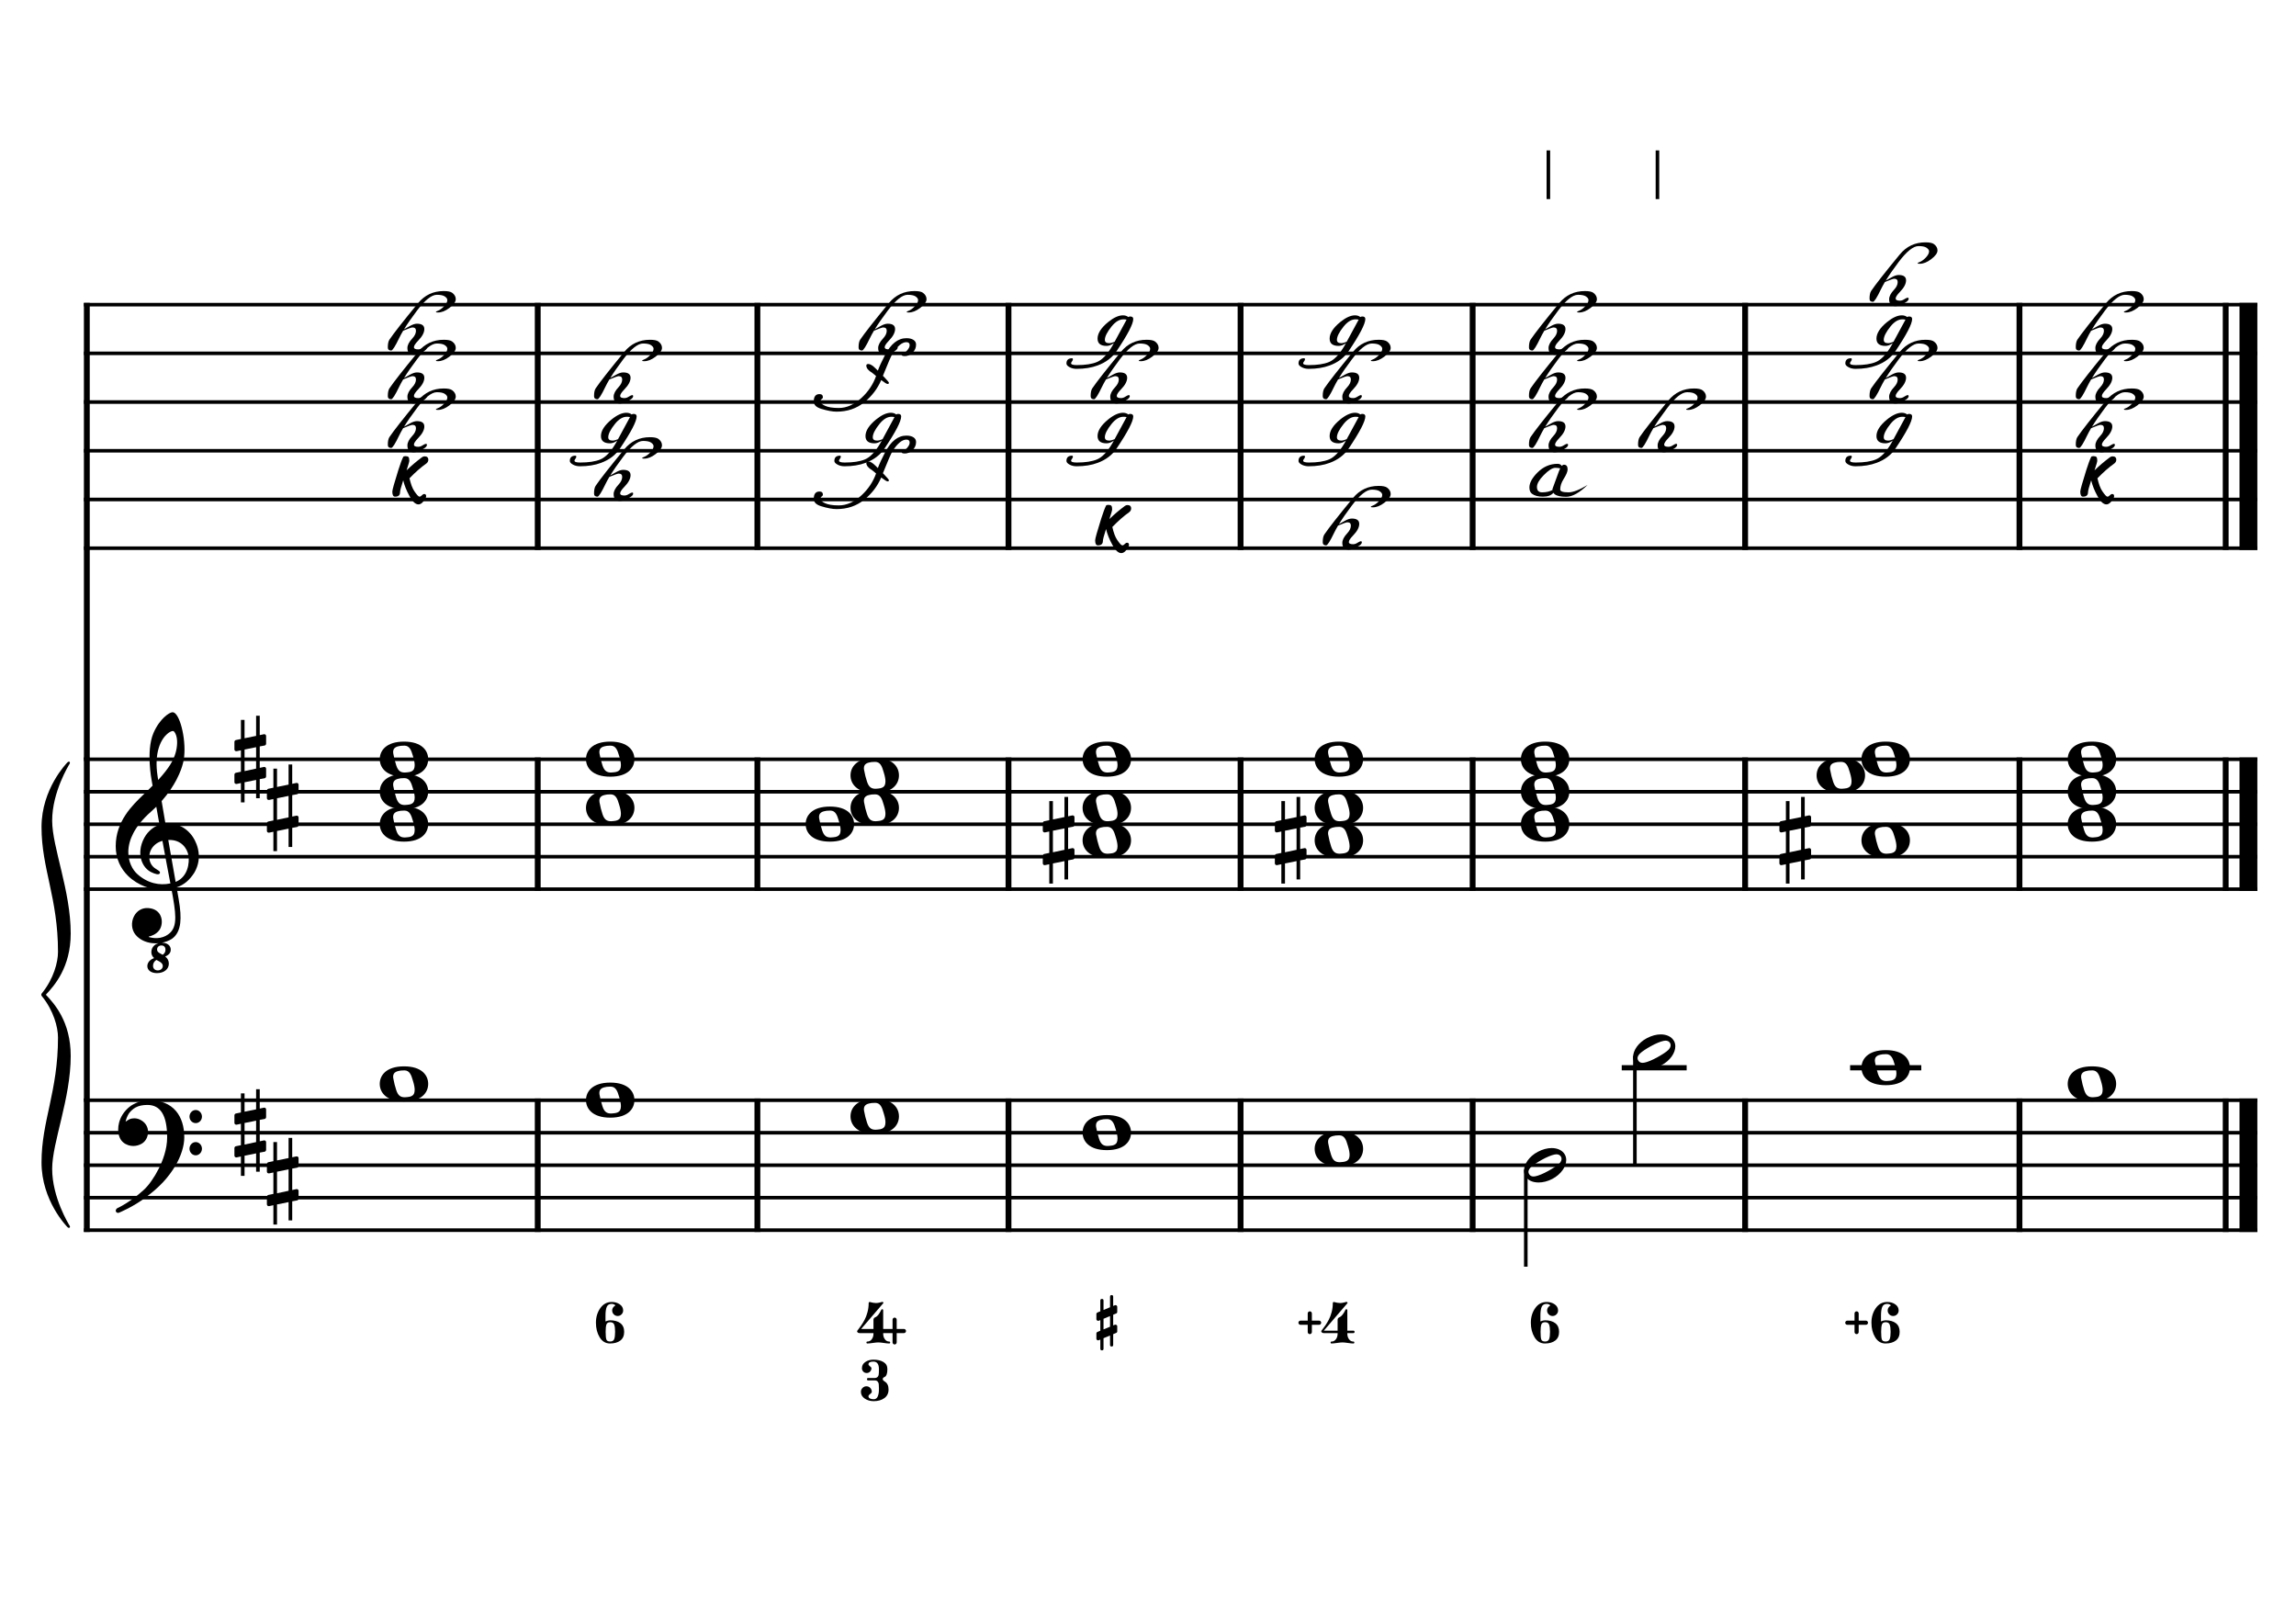 <?xml version="1.0" encoding="UTF-8" standalone="no"?>
<svg width="4209.44px" height="2976.38px" viewBox="0 0 4209.44 2976.38"
 xmlns="http://www.w3.org/2000/svg" xmlns:xlink="http://www.w3.org/1999/xlink" version="1.2" baseProfile="tiny">
<title>SiMineur (4)</title>
<desc>Generated by MuseScore 3.6.2</desc>
<polyline class="StaffLines" fill="none" stroke="#000000" stroke-width="6.55" stroke-linejoin="bevel" points="153.819,558.425 4138.58,558.425"/>
<polyline class="StaffLines" fill="none" stroke="#000000" stroke-width="6.55" stroke-linejoin="bevel" points="153.819,647.717 4138.58,647.717"/>
<polyline class="StaffLines" fill="none" stroke="#000000" stroke-width="6.55" stroke-linejoin="bevel" points="153.819,737.008 4138.58,737.008"/>
<polyline class="StaffLines" fill="none" stroke="#000000" stroke-width="6.55" stroke-linejoin="bevel" points="153.819,826.299 4138.58,826.299"/>
<polyline class="StaffLines" fill="none" stroke="#000000" stroke-width="6.55" stroke-linejoin="bevel" points="153.819,915.591 4138.58,915.591"/>
<polyline class="StaffLines" fill="none" stroke="#000000" stroke-width="6.55" stroke-linejoin="bevel" points="153.819,1004.88 4138.58,1004.88"/>
<polyline class="StaffLines" fill="none" stroke="#000000" stroke-width="6.55" stroke-linejoin="bevel" points="153.819,1391.81 4138.58,1391.81"/>
<polyline class="StaffLines" fill="none" stroke="#000000" stroke-width="6.55" stroke-linejoin="bevel" points="153.819,1451.34 4138.58,1451.34"/>
<polyline class="StaffLines" fill="none" stroke="#000000" stroke-width="6.55" stroke-linejoin="bevel" points="153.819,1510.87 4138.58,1510.87"/>
<polyline class="StaffLines" fill="none" stroke="#000000" stroke-width="6.55" stroke-linejoin="bevel" points="153.819,1570.39 4138.58,1570.39"/>
<polyline class="StaffLines" fill="none" stroke="#000000" stroke-width="6.55" stroke-linejoin="bevel" points="153.819,1629.92 4138.58,1629.92"/>
<polyline class="StaffLines" fill="none" stroke="#000000" stroke-width="6.55" stroke-linejoin="bevel" points="153.819,2016.85 4138.58,2016.85"/>
<polyline class="StaffLines" fill="none" stroke="#000000" stroke-width="6.55" stroke-linejoin="bevel" points="153.819,2076.38 4138.58,2076.38"/>
<polyline class="StaffLines" fill="none" stroke="#000000" stroke-width="6.55" stroke-linejoin="bevel" points="153.819,2135.91 4138.58,2135.91"/>
<polyline class="StaffLines" fill="none" stroke="#000000" stroke-width="6.55" stroke-linejoin="bevel" points="153.819,2195.43 4138.58,2195.43"/>
<polyline class="StaffLines" fill="none" stroke="#000000" stroke-width="6.55" stroke-linejoin="bevel" points="153.819,2254.96 4138.58,2254.96"/>
<polyline class="BarLine" fill="none" stroke="#000000" stroke-width="10.71" stroke-linejoin="bevel" points="159.176,2013.58 159.176,2258.23"/>
<polyline class="BarLine" fill="none" stroke="#000000" stroke-width="10.71" stroke-linejoin="bevel" points="985.863,2013.58 985.863,2258.23"/>
<polyline class="BarLine" fill="none" stroke="#000000" stroke-width="10.71" stroke-linejoin="bevel" points="1388.59,2013.58 1388.59,2258.23"/>
<polyline class="BarLine" fill="none" stroke="#000000" stroke-width="10.71" stroke-linejoin="bevel" points="1848.95,2013.58 1848.95,2258.23"/>
<polyline class="BarLine" fill="none" stroke="#000000" stroke-width="10.71" stroke-linejoin="bevel" points="2274.43,2013.58 2274.43,2258.23"/>
<polyline class="BarLine" fill="none" stroke="#000000" stroke-width="10.71" stroke-linejoin="bevel" points="2699.91,2013.58 2699.91,2258.23"/>
<polyline class="BarLine" fill="none" stroke="#000000" stroke-width="10.71" stroke-linejoin="bevel" points="3199.45,2013.58 3199.45,2258.23"/>
<polyline class="BarLine" fill="none" stroke="#000000" stroke-width="10.71" stroke-linejoin="bevel" points="3702.44,2013.58 3702.44,2258.23"/>
<polyline class="BarLine" fill="none" stroke="#000000" stroke-width="10.71" stroke-linejoin="bevel" points="4080.54,2013.58 4080.54,2258.23"/>
<polyline class="BarLine" fill="none" stroke="#000000" stroke-width="32.74" stroke-linejoin="bevel" points="4122.21,2013.58 4122.21,2258.23"/>
<polyline class="BarLine" fill="none" stroke="#000000" stroke-width="10.71" stroke-linejoin="bevel" points="159.176,1388.54 159.176,2016.85"/>
<polyline class="BarLine" fill="none" stroke="#000000" stroke-width="10.71" stroke-linejoin="bevel" points="985.863,1388.54 985.863,1633.2"/>
<polyline class="BarLine" fill="none" stroke="#000000" stroke-width="10.71" stroke-linejoin="bevel" points="1388.59,1388.54 1388.59,1633.2"/>
<polyline class="BarLine" fill="none" stroke="#000000" stroke-width="10.71" stroke-linejoin="bevel" points="1848.95,1388.54 1848.95,1633.2"/>
<polyline class="BarLine" fill="none" stroke="#000000" stroke-width="10.71" stroke-linejoin="bevel" points="2274.43,1388.54 2274.43,1633.2"/>
<polyline class="BarLine" fill="none" stroke="#000000" stroke-width="10.71" stroke-linejoin="bevel" points="2699.91,1388.54 2699.91,1633.2"/>
<polyline class="BarLine" fill="none" stroke="#000000" stroke-width="10.71" stroke-linejoin="bevel" points="3199.45,1388.54 3199.45,1633.2"/>
<polyline class="BarLine" fill="none" stroke="#000000" stroke-width="10.71" stroke-linejoin="bevel" points="3702.44,1388.54 3702.44,1633.2"/>
<polyline class="BarLine" fill="none" stroke="#000000" stroke-width="10.71" stroke-linejoin="bevel" points="4080.54,1388.54 4080.54,1633.2"/>
<polyline class="BarLine" fill="none" stroke="#000000" stroke-width="32.74" stroke-linejoin="bevel" points="4122.21,1388.54 4122.21,1633.2"/>
<polyline class="BarLine" fill="none" stroke="#000000" stroke-width="10.71" stroke-linejoin="bevel" points="159.176,555.151 159.176,1391.81"/>
<polyline class="BarLine" fill="none" stroke="#000000" stroke-width="10.71" stroke-linejoin="bevel" points="985.863,555.151 985.863,1008.16"/>
<polyline class="BarLine" fill="none" stroke="#000000" stroke-width="10.71" stroke-linejoin="bevel" points="1388.59,555.151 1388.59,1008.16"/>
<polyline class="BarLine" fill="none" stroke="#000000" stroke-width="10.71" stroke-linejoin="bevel" points="1848.95,555.151 1848.95,1008.16"/>
<polyline class="BarLine" fill="none" stroke="#000000" stroke-width="10.71" stroke-linejoin="bevel" points="2274.43,555.151 2274.43,1008.16"/>
<polyline class="BarLine" fill="none" stroke="#000000" stroke-width="10.71" stroke-linejoin="bevel" points="2699.91,555.151 2699.91,1008.16"/>
<polyline class="BarLine" fill="none" stroke="#000000" stroke-width="10.71" stroke-linejoin="bevel" points="3199.45,555.151 3199.45,1008.16"/>
<polyline class="BarLine" fill="none" stroke="#000000" stroke-width="10.71" stroke-linejoin="bevel" points="3702.44,555.151 3702.44,1008.16"/>
<polyline class="BarLine" fill="none" stroke="#000000" stroke-width="10.71" stroke-linejoin="bevel" points="4080.54,555.151 4080.54,1008.16"/>
<polyline class="BarLine" fill="none" stroke="#000000" stroke-width="32.74" stroke-linejoin="bevel" points="4122.21,555.151 4122.21,1008.16"/>
<path class="Accidental" transform="matrix(2.381,0,0,2.381,1911.82,1540.63)" d="M23.3,-10.6 C23.9,-10.7 24.4,-11.4 24.4,-12 L24.4,-17.9 C24.4,-18.7 23.8,-19.3 23,-19.3 L22.8,-19.3 L19.5,-18.6 L19.5,-33.5 L16.7,-33.5 L16.7,-18 L7.8,-16.2 L7.8,-30.3 L5,-30.3 L5,-15.6 L1.1,-14.8 C0.5,-14.7 0,-14 0,-13.4 L0,-13.2 L0,-7.4 L0,-7.6 C0,-6.8 0.6,-6.2 1.4,-6.2 L1.7,-6.2 L5,-6.9 L5,9.6 L1.1,10.4 C0.5,10.5 0,11.2 0,11.8 L0,17.6 C0,18.4 0.6,19 1.4,19 L1.7,19 L5,18.3 L5,33.2 L7.8,33.2 L7.8,17.7 L16.7,15.9 L16.7,30 L19.5,30 L19.5,15.3 L23.3,14.6 C23.9,14.5 24.4,13.8 24.4,13.2 L24.4,7.3 C24.4,6.5 23.8,5.9 23,5.9 L22.8,5.9 L19.5,6.6 L19.5,-9.9 L23.3,-10.6 M7.8,9.1 L7.8,-7.5 L16.7,-9.3 L16.7,7.2 L7.8,9.1 "/>
<path class="Accidental" transform="matrix(2.381,0,0,2.381,2337.3,1540.63)" d="M23.3,-10.6 C23.9,-10.7 24.4,-11.4 24.4,-12 L24.4,-17.9 C24.4,-18.7 23.8,-19.3 23,-19.3 L22.8,-19.3 L19.5,-18.6 L19.5,-33.5 L16.7,-33.5 L16.7,-18 L7.8,-16.2 L7.8,-30.3 L5,-30.3 L5,-15.6 L1.1,-14.8 C0.5,-14.7 0,-14 0,-13.4 L0,-13.2 L0,-7.4 L0,-7.6 C0,-6.8 0.6,-6.2 1.4,-6.2 L1.7,-6.2 L5,-6.9 L5,9.6 L1.1,10.4 C0.5,10.5 0,11.2 0,11.8 L0,17.6 C0,18.4 0.6,19 1.4,19 L1.7,19 L5,18.3 L5,33.2 L7.8,33.2 L7.8,17.7 L16.7,15.9 L16.7,30 L19.5,30 L19.5,15.3 L23.3,14.6 C23.9,14.5 24.4,13.8 24.4,13.2 L24.4,7.3 C24.4,6.5 23.8,5.9 23,5.9 L22.8,5.9 L19.5,6.6 L19.5,-9.9 L23.3,-10.6 M7.8,9.1 L7.8,-7.5 L16.7,-9.3 L16.7,7.2 L7.8,9.1 "/>
<path class="Accidental" transform="matrix(2.381,0,0,2.381,3262.32,1540.63)" d="M23.3,-10.6 C23.9,-10.7 24.4,-11.4 24.4,-12 L24.4,-17.9 C24.4,-18.7 23.8,-19.3 23,-19.3 L22.8,-19.3 L19.5,-18.6 L19.5,-33.5 L16.7,-33.5 L16.7,-18 L7.8,-16.2 L7.8,-30.3 L5,-30.3 L5,-15.6 L1.1,-14.8 C0.5,-14.7 0,-14 0,-13.4 L0,-13.2 L0,-7.4 L0,-7.6 C0,-6.8 0.6,-6.2 1.4,-6.2 L1.7,-6.2 L5,-6.9 L5,9.6 L1.1,10.4 C0.5,10.5 0,11.2 0,11.8 L0,17.6 C0,18.4 0.6,19 1.4,19 L1.7,19 L5,18.3 L5,33.2 L7.8,33.2 L7.8,17.7 L16.7,15.9 L16.7,30 L19.5,30 L19.5,15.3 L23.3,14.6 C23.9,14.5 24.4,13.8 24.4,13.2 L24.4,7.3 C24.4,6.5 23.8,5.9 23,5.9 L22.8,5.9 L19.5,6.6 L19.5,-9.9 L23.3,-10.6 M7.8,9.1 L7.8,-7.5 L16.7,-9.3 L16.7,7.2 L7.8,9.1 "/>
<polyline class="LedgerLine" fill="none" stroke="#000000" stroke-width="9.52" stroke-linejoin="bevel" points="2973.26,1957.32 3092.3,1957.32"/>
<polyline class="LedgerLine" fill="none" stroke="#000000" stroke-width="9.52" stroke-linejoin="bevel" points="3391.97,1957.32 3522.44,1957.32"/>
<polyline class="Stem" fill="none" stroke="#000000" stroke-width="6.55" stroke-linejoin="bevel" points="2797.37,2143.91 2797.37,2321.93"/>
<polyline class="Stem" fill="none" stroke="#000000" stroke-width="6.55" stroke-linejoin="bevel" points="2997.37,1935.56 2997.37,2135.91"/>
<polyline class="Stem" fill="none" stroke="#000000" stroke-width="6.55" stroke-linejoin="bevel" points="2838.74,364.961 2838.74,275.669"/>
<polyline class="Stem" fill="none" stroke="#000000" stroke-width="6.55" stroke-linejoin="bevel" points="3038.74,364.961 3038.74,275.669"/>
<path class="Note" transform="matrix(2.381,0,0,2.381,696.226,1987.09)" d="M18.7,-13.6 C4.9,-13.6 0,-6.6 0,-0.1 C0,6.4 4.9,13.4 18.7,13.4 C32.5,13.4 37.3,6.4 37.3,-0.1 C37.3,-6.6 32.5,-13.6 18.7,-13.6 M10.4,-4.5 C10.3,-4.9 10.3,-5.3 10.3,-5.7 C10.3,-6.5 10.5,-7.3 10.9,-8 C11.6,-9 12.8,-9.7 14.3,-10 C15.6,-10.3 16.3,-10.5 18.9,-10.5 L19,-10.5 C23,-10.5 24.3,-6.8 25.4,-3 L25.7,-2 C26.5,0.6 26.9,2.8 26.9,4.5 C26.9,5.7 26.7,6.8 26.3,7.6 C25.7,8.7 24.7,9.4 23,9.8 C22.1,10 20.6,10.1 20.6,10.1 C20.1,10.1 19.7,10.2 19.3,10.2 C16.1,10.2 14.1,9 12.7,4.7 C11.5,1 11.3,-0.1 10.4,-4.5"/>
<path class="Note" transform="matrix(2.381,0,0,2.381,1074.33,2016.85)" d="M18.7,-13.6 C4.9,-13.6 0,-6.6 0,-0.1 C0,6.4 4.9,13.4 18.7,13.4 C32.5,13.4 37.3,6.4 37.3,-0.1 C37.3,-6.6 32.5,-13.6 18.7,-13.6 M10.4,-4.5 C10.3,-4.9 10.3,-5.3 10.3,-5.7 C10.3,-6.5 10.5,-7.3 10.9,-8 C11.6,-9 12.8,-9.7 14.3,-10 C15.6,-10.3 16.3,-10.5 18.9,-10.5 L19,-10.5 C23,-10.5 24.3,-6.8 25.4,-3 L25.7,-2 C26.5,0.6 26.9,2.8 26.9,4.5 C26.9,5.7 26.7,6.8 26.3,7.6 C25.7,8.7 24.7,9.4 23,9.8 C22.1,10 20.6,10.1 20.6,10.1 C20.1,10.1 19.7,10.2 19.3,10.2 C16.1,10.2 14.1,9 12.7,4.7 C11.5,1 11.3,-0.1 10.4,-4.5"/>
<path class="Note" transform="matrix(2.381,0,0,2.381,1559.32,2046.61)" d="M18.7,-13.6 C4.9,-13.6 0,-6.6 0,-0.1 C0,6.4 4.9,13.4 18.7,13.4 C32.5,13.4 37.3,6.4 37.3,-0.1 C37.3,-6.6 32.5,-13.6 18.7,-13.6 M10.4,-4.5 C10.3,-4.9 10.3,-5.3 10.3,-5.7 C10.3,-6.5 10.5,-7.3 10.9,-8 C11.6,-9 12.8,-9.7 14.3,-10 C15.6,-10.3 16.3,-10.5 18.9,-10.5 L19,-10.5 C23,-10.5 24.3,-6.8 25.4,-3 L25.7,-2 C26.5,0.6 26.9,2.8 26.9,4.5 C26.9,5.7 26.7,6.8 26.3,7.6 C25.7,8.7 24.7,9.4 23,9.8 C22.1,10 20.6,10.1 20.6,10.1 C20.1,10.1 19.7,10.2 19.3,10.2 C16.1,10.2 14.1,9 12.7,4.7 C11.5,1 11.3,-0.1 10.4,-4.5"/>
<path class="Note" transform="matrix(2.381,0,0,2.381,1984.8,2076.38)" d="M18.7,-13.6 C4.9,-13.6 0,-6.6 0,-0.1 C0,6.4 4.9,13.4 18.7,13.4 C32.5,13.4 37.3,6.4 37.3,-0.1 C37.3,-6.6 32.5,-13.6 18.7,-13.6 M10.4,-4.5 C10.3,-4.9 10.3,-5.3 10.3,-5.7 C10.3,-6.5 10.5,-7.3 10.9,-8 C11.6,-9 12.8,-9.7 14.3,-10 C15.6,-10.3 16.3,-10.5 18.9,-10.5 L19,-10.5 C23,-10.5 24.3,-6.8 25.4,-3 L25.7,-2 C26.5,0.6 26.9,2.8 26.9,4.5 C26.9,5.7 26.7,6.8 26.3,7.6 C25.7,8.7 24.7,9.4 23,9.8 C22.1,10 20.6,10.1 20.6,10.1 C20.1,10.1 19.7,10.2 19.3,10.2 C16.1,10.2 14.1,9 12.7,4.7 C11.5,1 11.3,-0.1 10.4,-4.5"/>
<path class="Note" transform="matrix(2.381,0,0,2.381,2410.28,2106.14)" d="M18.7,-13.6 C4.9,-13.6 0,-6.6 0,-0.1 C0,6.4 4.9,13.4 18.7,13.4 C32.5,13.4 37.3,6.4 37.3,-0.1 C37.3,-6.6 32.5,-13.6 18.7,-13.6 M10.4,-4.5 C10.3,-4.9 10.3,-5.3 10.3,-5.7 C10.3,-6.5 10.5,-7.3 10.9,-8 C11.6,-9 12.8,-9.7 14.3,-10 C15.6,-10.3 16.3,-10.5 18.9,-10.5 L19,-10.5 C23,-10.5 24.3,-6.8 25.4,-3 L25.7,-2 C26.5,0.6 26.9,2.8 26.9,4.5 C26.9,5.7 26.7,6.8 26.3,7.6 C25.7,8.7 24.7,9.4 23,9.8 C22.1,10 20.6,10.1 20.6,10.1 C20.1,10.1 19.7,10.2 19.3,10.2 C16.1,10.2 14.1,9 12.7,4.7 C11.5,1 11.3,-0.1 10.4,-4.5"/>
<path class="Note" transform="matrix(2.381,0,0,2.381,2994.1,1927.56)" d="M31.5,-8.1 C29.7,-11.4 25.9,-13.2 21.3,-13.2 C17.9,-13.2 14.2,-12.2 10.6,-10.3 C4,-6.8 0,-0.9 0,4.2 C0,5.6 0.3,7 1,8.3 C2.8,11.6 6.6,13.3 11.2,13.3 C14.6,13.3 18.3,12.4 21.9,10.5 C28.5,7 32.5,1.1 32.5,-4 C32.5,-5.4 32.2,-6.8 31.5,-8.1 M27.2,-1.3 C25.5,0.4 22.1,2.5 18.5,4.5 C14.9,6.5 11.3,8 8.9,8.5 C8.4,8.6 7.9,8.7 7.4,8.7 C5.8,8.7 4.6,8.1 3.9,6.8 C3.6,6.3 3.4,5.7 3.4,5.1 C3.4,4 4.1,2.7 5.2,1.6 C6.9,-0.1 10.2,-2.2 13.8,-4.2 C17.4,-6.2 21,-7.7 23.4,-8.2 C23.9,-8.3 24.4,-8.4 24.9,-8.4 C26.5,-8.4 27.8,-7.8 28.5,-6.5 C28.8,-6 28.9,-5.4 28.9,-4.8 C28.9,-3.7 28.3,-2.5 27.2,-1.3"/>
<path class="Note" transform="matrix(2.381,0,0,2.381,3412.8,1957.32)" d="M18.7,-13.6 C4.9,-13.6 0,-6.6 0,-0.1 C0,6.4 4.9,13.4 18.7,13.4 C32.5,13.4 37.3,6.4 37.3,-0.1 C37.3,-6.6 32.5,-13.6 18.7,-13.6 M10.4,-4.5 C10.3,-4.9 10.3,-5.3 10.3,-5.7 C10.3,-6.5 10.5,-7.3 10.9,-8 C11.6,-9 12.8,-9.7 14.3,-10 C15.6,-10.3 16.3,-10.5 18.9,-10.5 L19,-10.5 C23,-10.5 24.3,-6.8 25.4,-3 L25.7,-2 C26.5,0.6 26.9,2.8 26.9,4.5 C26.9,5.7 26.7,6.8 26.3,7.6 C25.7,8.7 24.7,9.4 23,9.8 C22.1,10 20.6,10.1 20.6,10.1 C20.1,10.1 19.7,10.2 19.3,10.2 C16.1,10.2 14.1,9 12.7,4.7 C11.5,1 11.3,-0.1 10.4,-4.5"/>
<path class="Note" transform="matrix(2.381,0,0,2.381,3790.9,1987.09)" d="M18.7,-13.6 C4.9,-13.6 0,-6.6 0,-0.1 C0,6.4 4.9,13.4 18.7,13.4 C32.5,13.4 37.3,6.4 37.3,-0.1 C37.3,-6.6 32.5,-13.6 18.7,-13.6 M10.4,-4.5 C10.3,-4.9 10.3,-5.3 10.3,-5.7 C10.3,-6.5 10.5,-7.3 10.9,-8 C11.6,-9 12.8,-9.7 14.3,-10 C15.6,-10.3 16.3,-10.5 18.9,-10.5 L19,-10.5 C23,-10.5 24.3,-6.8 25.4,-3 L25.7,-2 C26.5,0.6 26.9,2.8 26.9,4.5 C26.9,5.7 26.7,6.8 26.3,7.6 C25.7,8.7 24.7,9.4 23,9.8 C22.1,10 20.6,10.1 20.6,10.1 C20.1,10.1 19.7,10.2 19.3,10.2 C16.1,10.2 14.1,9 12.7,4.7 C11.5,1 11.3,-0.1 10.4,-4.5"/>
<path class="Note" transform="matrix(2.381,0,0,2.381,696.226,1510.87)" d="M18.7,-13.6 C4.9,-13.6 0,-6.6 0,-0.1 C0,6.4 4.9,13.4 18.7,13.4 C32.5,13.4 37.3,6.4 37.3,-0.1 C37.3,-6.6 32.5,-13.6 18.7,-13.6 M10.4,-4.5 C10.3,-4.9 10.3,-5.3 10.3,-5.7 C10.3,-6.5 10.5,-7.3 10.9,-8 C11.6,-9 12.8,-9.7 14.3,-10 C15.6,-10.3 16.3,-10.5 18.9,-10.5 L19,-10.5 C23,-10.5 24.3,-6.8 25.4,-3 L25.7,-2 C26.5,0.6 26.9,2.8 26.9,4.5 C26.9,5.7 26.7,6.8 26.3,7.6 C25.7,8.7 24.7,9.4 23,9.8 C22.1,10 20.6,10.1 20.6,10.1 C20.1,10.1 19.7,10.2 19.3,10.2 C16.1,10.2 14.1,9 12.7,4.7 C11.5,1 11.3,-0.1 10.4,-4.5"/>
<path class="Note" transform="matrix(2.381,0,0,2.381,696.226,1451.34)" d="M18.7,-13.6 C4.9,-13.6 0,-6.6 0,-0.1 C0,6.4 4.9,13.4 18.7,13.4 C32.5,13.4 37.3,6.4 37.3,-0.1 C37.3,-6.6 32.5,-13.6 18.7,-13.6 M10.4,-4.5 C10.3,-4.9 10.3,-5.3 10.3,-5.7 C10.3,-6.5 10.5,-7.3 10.9,-8 C11.6,-9 12.8,-9.7 14.3,-10 C15.6,-10.3 16.3,-10.5 18.9,-10.5 L19,-10.5 C23,-10.5 24.3,-6.8 25.4,-3 L25.7,-2 C26.5,0.6 26.9,2.8 26.9,4.5 C26.9,5.7 26.7,6.8 26.3,7.6 C25.7,8.7 24.7,9.4 23,9.8 C22.1,10 20.6,10.1 20.6,10.1 C20.1,10.1 19.7,10.2 19.3,10.2 C16.1,10.2 14.1,9 12.7,4.7 C11.5,1 11.3,-0.1 10.4,-4.5"/>
<path class="Note" transform="matrix(2.381,0,0,2.381,696.226,1391.81)" d="M18.7,-13.6 C4.9,-13.6 0,-6.6 0,-0.1 C0,6.4 4.9,13.4 18.7,13.4 C32.5,13.4 37.3,6.4 37.3,-0.1 C37.3,-6.6 32.5,-13.6 18.7,-13.6 M10.4,-4.5 C10.3,-4.9 10.3,-5.3 10.3,-5.7 C10.3,-6.5 10.5,-7.3 10.9,-8 C11.6,-9 12.8,-9.7 14.3,-10 C15.6,-10.3 16.3,-10.5 18.9,-10.5 L19,-10.5 C23,-10.5 24.3,-6.8 25.4,-3 L25.7,-2 C26.5,0.6 26.9,2.8 26.9,4.5 C26.9,5.7 26.7,6.8 26.3,7.6 C25.7,8.7 24.7,9.4 23,9.8 C22.1,10 20.6,10.1 20.6,10.1 C20.1,10.1 19.7,10.2 19.3,10.2 C16.1,10.2 14.1,9 12.7,4.7 C11.5,1 11.3,-0.1 10.4,-4.5"/>
<path class="Note" transform="matrix(2.381,0,0,2.381,1074.33,1481.1)" d="M18.7,-13.6 C4.9,-13.6 0,-6.6 0,-0.1 C0,6.4 4.9,13.4 18.7,13.4 C32.5,13.4 37.3,6.4 37.3,-0.1 C37.3,-6.6 32.5,-13.6 18.7,-13.6 M10.4,-4.5 C10.3,-4.9 10.3,-5.3 10.3,-5.7 C10.3,-6.5 10.5,-7.3 10.9,-8 C11.6,-9 12.8,-9.7 14.3,-10 C15.6,-10.3 16.3,-10.5 18.9,-10.5 L19,-10.5 C23,-10.5 24.3,-6.8 25.4,-3 L25.7,-2 C26.5,0.6 26.9,2.8 26.9,4.5 C26.9,5.7 26.7,6.8 26.3,7.6 C25.7,8.7 24.7,9.4 23,9.8 C22.1,10 20.6,10.1 20.6,10.1 C20.1,10.1 19.7,10.2 19.3,10.2 C16.1,10.2 14.1,9 12.7,4.7 C11.5,1 11.3,-0.1 10.4,-4.5"/>
<path class="Note" transform="matrix(2.381,0,0,2.381,1074.33,1391.81)" d="M18.7,-13.6 C4.9,-13.6 0,-6.6 0,-0.1 C0,6.4 4.9,13.4 18.7,13.4 C32.5,13.4 37.3,6.4 37.3,-0.1 C37.3,-6.6 32.5,-13.6 18.7,-13.6 M10.4,-4.5 C10.3,-4.9 10.3,-5.3 10.3,-5.7 C10.3,-6.5 10.5,-7.3 10.9,-8 C11.6,-9 12.8,-9.7 14.3,-10 C15.6,-10.3 16.3,-10.5 18.9,-10.5 L19,-10.5 C23,-10.5 24.3,-6.8 25.4,-3 L25.7,-2 C26.5,0.6 26.9,2.8 26.9,4.5 C26.9,5.7 26.7,6.8 26.3,7.6 C25.7,8.7 24.7,9.4 23,9.8 C22.1,10 20.6,10.1 20.6,10.1 C20.1,10.1 19.7,10.2 19.3,10.2 C16.1,10.2 14.1,9 12.7,4.7 C11.5,1 11.3,-0.1 10.4,-4.5"/>
<path class="Note" transform="matrix(2.381,0,0,2.381,1477.06,1510.87)" d="M18.7,-13.6 C4.9,-13.6 0,-6.6 0,-0.1 C0,6.4 4.9,13.4 18.7,13.4 C32.5,13.4 37.3,6.4 37.3,-0.1 C37.3,-6.6 32.5,-13.6 18.7,-13.6 M10.4,-4.5 C10.3,-4.9 10.3,-5.3 10.3,-5.7 C10.3,-6.5 10.5,-7.3 10.9,-8 C11.6,-9 12.8,-9.7 14.3,-10 C15.6,-10.3 16.3,-10.5 18.9,-10.5 L19,-10.5 C23,-10.5 24.3,-6.8 25.4,-3 L25.7,-2 C26.5,0.6 26.9,2.8 26.9,4.5 C26.9,5.7 26.7,6.8 26.3,7.6 C25.7,8.7 24.7,9.4 23,9.8 C22.1,10 20.6,10.1 20.6,10.1 C20.1,10.1 19.7,10.2 19.3,10.2 C16.1,10.2 14.1,9 12.7,4.7 C11.5,1 11.3,-0.1 10.4,-4.5"/>
<path class="Note" transform="matrix(2.381,0,0,2.381,1559.32,1481.1)" d="M18.7,-13.6 C4.9,-13.6 0,-6.6 0,-0.1 C0,6.4 4.9,13.4 18.7,13.4 C32.5,13.4 37.3,6.4 37.3,-0.1 C37.3,-6.6 32.5,-13.6 18.7,-13.6 M10.4,-4.5 C10.3,-4.9 10.3,-5.3 10.3,-5.7 C10.3,-6.5 10.5,-7.3 10.9,-8 C11.6,-9 12.8,-9.7 14.3,-10 C15.6,-10.3 16.3,-10.5 18.9,-10.5 L19,-10.5 C23,-10.5 24.3,-6.8 25.4,-3 L25.7,-2 C26.5,0.6 26.9,2.8 26.9,4.5 C26.9,5.7 26.7,6.8 26.3,7.6 C25.7,8.7 24.7,9.4 23,9.8 C22.1,10 20.6,10.1 20.6,10.1 C20.1,10.1 19.7,10.2 19.3,10.2 C16.1,10.2 14.1,9 12.7,4.7 C11.5,1 11.3,-0.1 10.4,-4.5"/>
<path class="Note" transform="matrix(2.381,0,0,2.381,1559.32,1421.57)" d="M18.7,-13.6 C4.9,-13.6 0,-6.6 0,-0.1 C0,6.4 4.9,13.4 18.7,13.4 C32.5,13.4 37.3,6.4 37.3,-0.1 C37.3,-6.6 32.5,-13.6 18.7,-13.6 M10.4,-4.5 C10.3,-4.9 10.3,-5.3 10.3,-5.7 C10.3,-6.5 10.5,-7.3 10.9,-8 C11.6,-9 12.8,-9.7 14.3,-10 C15.6,-10.3 16.3,-10.5 18.9,-10.5 L19,-10.5 C23,-10.5 24.3,-6.8 25.4,-3 L25.7,-2 C26.5,0.6 26.9,2.8 26.9,4.5 C26.9,5.7 26.7,6.8 26.3,7.6 C25.7,8.7 24.7,9.4 23,9.8 C22.1,10 20.6,10.1 20.6,10.1 C20.1,10.1 19.7,10.2 19.3,10.2 C16.1,10.2 14.1,9 12.7,4.7 C11.5,1 11.3,-0.1 10.4,-4.5"/>
<path class="Note" transform="matrix(2.381,0,0,2.381,1984.8,1540.63)" d="M18.7,-13.6 C4.9,-13.6 0,-6.6 0,-0.1 C0,6.4 4.9,13.4 18.7,13.4 C32.5,13.4 37.3,6.4 37.3,-0.1 C37.3,-6.6 32.5,-13.6 18.7,-13.6 M10.4,-4.5 C10.3,-4.9 10.3,-5.3 10.3,-5.7 C10.3,-6.5 10.5,-7.3 10.9,-8 C11.6,-9 12.8,-9.7 14.3,-10 C15.6,-10.3 16.3,-10.5 18.9,-10.5 L19,-10.5 C23,-10.5 24.3,-6.8 25.4,-3 L25.7,-2 C26.5,0.6 26.9,2.8 26.9,4.5 C26.9,5.7 26.7,6.8 26.3,7.6 C25.7,8.7 24.7,9.4 23,9.8 C22.1,10 20.6,10.1 20.6,10.1 C20.1,10.1 19.7,10.2 19.3,10.2 C16.1,10.2 14.1,9 12.7,4.7 C11.5,1 11.3,-0.1 10.4,-4.5"/>
<path class="Note" transform="matrix(2.381,0,0,2.381,1984.8,1481.1)" d="M18.7,-13.6 C4.9,-13.6 0,-6.6 0,-0.1 C0,6.4 4.9,13.4 18.7,13.4 C32.5,13.4 37.3,6.4 37.3,-0.1 C37.3,-6.6 32.5,-13.6 18.7,-13.6 M10.4,-4.5 C10.3,-4.9 10.3,-5.3 10.3,-5.7 C10.3,-6.5 10.5,-7.3 10.9,-8 C11.6,-9 12.8,-9.7 14.3,-10 C15.6,-10.3 16.3,-10.5 18.9,-10.5 L19,-10.5 C23,-10.5 24.3,-6.8 25.4,-3 L25.7,-2 C26.5,0.6 26.9,2.8 26.9,4.5 C26.9,5.7 26.7,6.8 26.3,7.6 C25.7,8.7 24.7,9.4 23,9.8 C22.1,10 20.6,10.1 20.6,10.1 C20.1,10.1 19.7,10.2 19.3,10.2 C16.1,10.2 14.1,9 12.7,4.7 C11.5,1 11.3,-0.1 10.4,-4.5"/>
<path class="Note" transform="matrix(2.381,0,0,2.381,1984.8,1391.81)" d="M18.7,-13.6 C4.9,-13.6 0,-6.6 0,-0.1 C0,6.4 4.9,13.4 18.7,13.4 C32.5,13.4 37.3,6.4 37.3,-0.1 C37.3,-6.6 32.5,-13.6 18.7,-13.6 M10.4,-4.5 C10.3,-4.9 10.3,-5.3 10.3,-5.7 C10.3,-6.5 10.5,-7.3 10.9,-8 C11.6,-9 12.8,-9.7 14.3,-10 C15.6,-10.3 16.3,-10.5 18.9,-10.5 L19,-10.5 C23,-10.5 24.3,-6.8 25.4,-3 L25.7,-2 C26.5,0.6 26.9,2.8 26.9,4.5 C26.9,5.7 26.7,6.8 26.3,7.6 C25.7,8.7 24.7,9.4 23,9.8 C22.1,10 20.6,10.1 20.6,10.1 C20.1,10.1 19.7,10.2 19.3,10.2 C16.1,10.2 14.1,9 12.7,4.7 C11.5,1 11.3,-0.1 10.4,-4.5"/>
<path class="Note" transform="matrix(2.381,0,0,2.381,2410.28,1540.63)" d="M18.7,-13.6 C4.9,-13.6 0,-6.6 0,-0.1 C0,6.4 4.9,13.4 18.7,13.4 C32.5,13.4 37.3,6.4 37.3,-0.1 C37.3,-6.6 32.5,-13.6 18.7,-13.6 M10.4,-4.5 C10.3,-4.9 10.3,-5.3 10.3,-5.7 C10.3,-6.5 10.5,-7.3 10.9,-8 C11.6,-9 12.8,-9.7 14.3,-10 C15.6,-10.3 16.3,-10.5 18.9,-10.5 L19,-10.5 C23,-10.5 24.3,-6.8 25.4,-3 L25.7,-2 C26.5,0.6 26.9,2.8 26.9,4.5 C26.9,5.7 26.7,6.8 26.3,7.6 C25.7,8.7 24.7,9.4 23,9.8 C22.1,10 20.6,10.1 20.6,10.1 C20.1,10.1 19.7,10.2 19.3,10.2 C16.1,10.2 14.1,9 12.7,4.7 C11.5,1 11.3,-0.1 10.4,-4.5"/>
<path class="Note" transform="matrix(2.381,0,0,2.381,2410.28,1481.1)" d="M18.7,-13.6 C4.9,-13.6 0,-6.6 0,-0.1 C0,6.4 4.9,13.4 18.7,13.4 C32.5,13.4 37.3,6.4 37.3,-0.1 C37.3,-6.6 32.5,-13.6 18.7,-13.6 M10.4,-4.5 C10.3,-4.9 10.3,-5.3 10.3,-5.7 C10.3,-6.5 10.5,-7.3 10.9,-8 C11.6,-9 12.8,-9.7 14.3,-10 C15.6,-10.3 16.3,-10.5 18.9,-10.5 L19,-10.5 C23,-10.5 24.3,-6.8 25.4,-3 L25.7,-2 C26.5,0.6 26.9,2.8 26.9,4.5 C26.9,5.7 26.7,6.8 26.3,7.6 C25.7,8.7 24.7,9.4 23,9.8 C22.1,10 20.6,10.1 20.6,10.1 C20.1,10.1 19.7,10.2 19.3,10.2 C16.1,10.2 14.1,9 12.7,4.7 C11.5,1 11.3,-0.1 10.4,-4.5"/>
<path class="Note" transform="matrix(2.381,0,0,2.381,2410.28,1391.81)" d="M18.7,-13.6 C4.9,-13.6 0,-6.6 0,-0.1 C0,6.4 4.9,13.4 18.7,13.4 C32.5,13.4 37.3,6.4 37.3,-0.1 C37.3,-6.6 32.5,-13.6 18.7,-13.6 M10.4,-4.5 C10.3,-4.9 10.3,-5.3 10.3,-5.7 C10.3,-6.5 10.5,-7.3 10.9,-8 C11.6,-9 12.8,-9.7 14.3,-10 C15.6,-10.3 16.3,-10.5 18.9,-10.5 L19,-10.5 C23,-10.5 24.3,-6.8 25.4,-3 L25.7,-2 C26.5,0.6 26.9,2.8 26.9,4.5 C26.9,5.7 26.7,6.8 26.3,7.6 C25.7,8.7 24.7,9.4 23,9.8 C22.1,10 20.6,10.1 20.6,10.1 C20.1,10.1 19.7,10.2 19.3,10.2 C16.1,10.2 14.1,9 12.7,4.7 C11.5,1 11.3,-0.1 10.4,-4.5"/>
<path class="Note" transform="matrix(2.381,0,0,2.381,2788.38,1510.87)" d="M18.7,-13.6 C4.9,-13.6 0,-6.6 0,-0.1 C0,6.4 4.9,13.4 18.7,13.4 C32.5,13.4 37.3,6.4 37.3,-0.1 C37.3,-6.6 32.5,-13.6 18.7,-13.6 M10.4,-4.5 C10.3,-4.9 10.3,-5.3 10.3,-5.7 C10.3,-6.5 10.5,-7.3 10.9,-8 C11.6,-9 12.8,-9.7 14.3,-10 C15.6,-10.3 16.3,-10.5 18.9,-10.5 L19,-10.5 C23,-10.5 24.3,-6.8 25.4,-3 L25.7,-2 C26.5,0.6 26.9,2.8 26.9,4.5 C26.9,5.7 26.7,6.8 26.3,7.6 C25.7,8.7 24.7,9.4 23,9.8 C22.1,10 20.6,10.1 20.6,10.1 C20.1,10.1 19.7,10.2 19.3,10.2 C16.1,10.2 14.1,9 12.7,4.7 C11.5,1 11.3,-0.1 10.4,-4.5"/>
<path class="Note" transform="matrix(2.381,0,0,2.381,2788.38,1451.34)" d="M18.7,-13.6 C4.9,-13.6 0,-6.6 0,-0.1 C0,6.4 4.9,13.4 18.7,13.4 C32.5,13.4 37.3,6.4 37.3,-0.1 C37.3,-6.6 32.5,-13.6 18.7,-13.6 M10.4,-4.5 C10.3,-4.9 10.3,-5.3 10.3,-5.7 C10.3,-6.5 10.5,-7.3 10.9,-8 C11.6,-9 12.8,-9.7 14.3,-10 C15.6,-10.3 16.3,-10.5 18.9,-10.5 L19,-10.5 C23,-10.5 24.3,-6.8 25.4,-3 L25.7,-2 C26.5,0.6 26.9,2.8 26.9,4.5 C26.9,5.7 26.7,6.8 26.3,7.6 C25.7,8.7 24.7,9.4 23,9.8 C22.1,10 20.6,10.1 20.6,10.1 C20.1,10.1 19.7,10.2 19.3,10.2 C16.1,10.2 14.1,9 12.7,4.7 C11.5,1 11.3,-0.1 10.4,-4.5"/>
<path class="Note" transform="matrix(2.381,0,0,2.381,2788.38,1391.81)" d="M18.7,-13.6 C4.9,-13.6 0,-6.6 0,-0.1 C0,6.4 4.9,13.4 18.7,13.4 C32.5,13.4 37.3,6.4 37.3,-0.1 C37.3,-6.6 32.5,-13.6 18.7,-13.6 M10.4,-4.5 C10.3,-4.9 10.3,-5.3 10.3,-5.7 C10.3,-6.5 10.5,-7.3 10.9,-8 C11.6,-9 12.8,-9.7 14.3,-10 C15.6,-10.3 16.3,-10.5 18.9,-10.5 L19,-10.5 C23,-10.5 24.3,-6.8 25.4,-3 L25.7,-2 C26.5,0.6 26.9,2.8 26.9,4.5 C26.9,5.7 26.7,6.8 26.3,7.6 C25.7,8.7 24.7,9.4 23,9.8 C22.1,10 20.6,10.1 20.6,10.1 C20.1,10.1 19.7,10.2 19.3,10.2 C16.1,10.2 14.1,9 12.7,4.7 C11.5,1 11.3,-0.1 10.4,-4.5"/>
<path class="Note" transform="matrix(2.381,0,0,2.381,3412.8,1540.63)" d="M18.7,-13.6 C4.9,-13.6 0,-6.6 0,-0.1 C0,6.4 4.9,13.4 18.7,13.4 C32.5,13.4 37.3,6.4 37.3,-0.1 C37.3,-6.6 32.5,-13.6 18.7,-13.6 M10.4,-4.5 C10.3,-4.9 10.3,-5.3 10.3,-5.7 C10.3,-6.5 10.5,-7.3 10.9,-8 C11.6,-9 12.8,-9.7 14.3,-10 C15.6,-10.3 16.3,-10.5 18.9,-10.5 L19,-10.5 C23,-10.5 24.3,-6.8 25.4,-3 L25.7,-2 C26.5,0.6 26.9,2.8 26.9,4.5 C26.9,5.7 26.7,6.8 26.3,7.6 C25.7,8.7 24.7,9.4 23,9.8 C22.1,10 20.6,10.1 20.6,10.1 C20.1,10.1 19.7,10.2 19.3,10.2 C16.1,10.2 14.1,9 12.7,4.7 C11.5,1 11.3,-0.1 10.4,-4.5"/>
<path class="Note" transform="matrix(2.381,0,0,2.381,3330.54,1421.57)" d="M18.7,-13.6 C4.9,-13.6 0,-6.6 0,-0.1 C0,6.4 4.9,13.4 18.7,13.4 C32.5,13.4 37.3,6.4 37.3,-0.1 C37.3,-6.6 32.5,-13.6 18.7,-13.6 M10.4,-4.5 C10.3,-4.9 10.3,-5.3 10.3,-5.7 C10.3,-6.5 10.5,-7.3 10.9,-8 C11.6,-9 12.8,-9.7 14.3,-10 C15.6,-10.3 16.3,-10.5 18.9,-10.5 L19,-10.5 C23,-10.5 24.3,-6.8 25.4,-3 L25.7,-2 C26.5,0.6 26.9,2.8 26.9,4.5 C26.9,5.7 26.7,6.8 26.3,7.6 C25.7,8.7 24.7,9.4 23,9.8 C22.1,10 20.6,10.1 20.6,10.1 C20.1,10.1 19.7,10.2 19.3,10.2 C16.1,10.2 14.1,9 12.7,4.7 C11.5,1 11.3,-0.1 10.4,-4.5"/>
<path class="Note" transform="matrix(2.381,0,0,2.381,3412.8,1391.81)" d="M18.7,-13.6 C4.9,-13.6 0,-6.6 0,-0.1 C0,6.4 4.9,13.4 18.7,13.4 C32.5,13.4 37.3,6.4 37.3,-0.1 C37.3,-6.6 32.5,-13.6 18.7,-13.6 M10.4,-4.5 C10.3,-4.9 10.3,-5.3 10.3,-5.7 C10.3,-6.5 10.5,-7.3 10.9,-8 C11.6,-9 12.8,-9.7 14.3,-10 C15.6,-10.3 16.3,-10.5 18.9,-10.5 L19,-10.5 C23,-10.5 24.3,-6.8 25.4,-3 L25.7,-2 C26.5,0.6 26.9,2.8 26.9,4.5 C26.9,5.7 26.7,6.8 26.3,7.6 C25.7,8.7 24.7,9.4 23,9.8 C22.1,10 20.6,10.1 20.6,10.1 C20.1,10.1 19.7,10.2 19.3,10.2 C16.1,10.2 14.1,9 12.7,4.7 C11.5,1 11.3,-0.1 10.4,-4.5"/>
<path class="Note" transform="matrix(2.381,0,0,2.381,3790.9,1510.87)" d="M18.7,-13.6 C4.9,-13.6 0,-6.6 0,-0.1 C0,6.4 4.9,13.4 18.7,13.4 C32.5,13.4 37.3,6.4 37.3,-0.1 C37.3,-6.6 32.5,-13.6 18.7,-13.6 M10.4,-4.5 C10.3,-4.9 10.3,-5.3 10.3,-5.7 C10.3,-6.5 10.5,-7.3 10.9,-8 C11.6,-9 12.8,-9.7 14.3,-10 C15.6,-10.3 16.3,-10.5 18.9,-10.5 L19,-10.5 C23,-10.5 24.3,-6.8 25.4,-3 L25.7,-2 C26.5,0.6 26.9,2.8 26.9,4.5 C26.9,5.7 26.7,6.8 26.3,7.6 C25.7,8.7 24.7,9.4 23,9.8 C22.1,10 20.6,10.1 20.6,10.1 C20.1,10.1 19.7,10.2 19.3,10.2 C16.1,10.2 14.1,9 12.7,4.7 C11.5,1 11.3,-0.1 10.4,-4.5"/>
<path class="Note" transform="matrix(2.381,0,0,2.381,3790.9,1451.34)" d="M18.7,-13.6 C4.9,-13.6 0,-6.6 0,-0.1 C0,6.4 4.9,13.4 18.7,13.4 C32.5,13.4 37.3,6.4 37.3,-0.1 C37.3,-6.6 32.5,-13.6 18.7,-13.6 M10.4,-4.5 C10.3,-4.9 10.3,-5.3 10.3,-5.7 C10.3,-6.5 10.5,-7.3 10.9,-8 C11.6,-9 12.8,-9.7 14.3,-10 C15.6,-10.3 16.3,-10.5 18.9,-10.5 L19,-10.5 C23,-10.5 24.3,-6.8 25.4,-3 L25.7,-2 C26.5,0.6 26.9,2.8 26.9,4.5 C26.9,5.7 26.7,6.8 26.3,7.6 C25.7,8.7 24.7,9.4 23,9.8 C22.1,10 20.6,10.1 20.6,10.1 C20.1,10.1 19.7,10.2 19.3,10.2 C16.1,10.2 14.1,9 12.7,4.7 C11.5,1 11.3,-0.1 10.4,-4.5"/>
<path class="Note" transform="matrix(2.381,0,0,2.381,3790.9,1391.81)" d="M18.7,-13.6 C4.9,-13.6 0,-6.6 0,-0.1 C0,6.4 4.9,13.4 18.7,13.4 C32.5,13.4 37.3,6.4 37.3,-0.1 C37.3,-6.6 32.5,-13.6 18.7,-13.6 M10.4,-4.5 C10.3,-4.9 10.3,-5.3 10.3,-5.7 C10.3,-6.5 10.5,-7.3 10.9,-8 C11.6,-9 12.8,-9.7 14.3,-10 C15.6,-10.3 16.3,-10.5 18.9,-10.5 L19,-10.5 C23,-10.5 24.3,-6.8 25.4,-3 L25.7,-2 C26.5,0.6 26.9,2.8 26.9,4.5 C26.9,5.7 26.7,6.8 26.3,7.6 C25.7,8.7 24.7,9.4 23,9.8 C22.1,10 20.6,10.1 20.6,10.1 C20.1,10.1 19.7,10.2 19.3,10.2 C16.1,10.2 14.1,9 12.7,4.7 C11.5,1 11.3,-0.1 10.4,-4.5"/>
<path class="Note" d="M717.289,642.535 C713.105,642.535 711.013,640.637 711.013,636.841 C711.013,630.41 711.982,625.684 713.919,622.663 C721.976,610.732 739.485,588.419 766.446,555.725 C778.61,540.928 794.298,533.529 813.512,533.529 C820.949,533.529 826.101,534.575 828.968,536.667 C833.384,539.921 835.592,543.833 835.592,548.404 C835.592,553.207 831.718,558.553 823.971,564.441 C816.61,570.019 809.638,572.808 803.053,572.808 C800.496,572.808 799.218,572.537 799.218,571.995 C799.218,571.22 800.457,570.407 802.936,569.555 C806.268,568.315 809.832,565.797 813.628,562.001 C817.966,557.585 820.136,553.595 820.136,550.031 C820.136,547.629 818.47,545.344 815.138,543.175 C812.194,541.315 807.43,540.386 800.845,540.386 C791.238,540.386 779.113,550.07 764.471,569.438 C754.709,582.376 746.806,593.765 740.763,603.604 C743.707,601.977 747.233,600.002 751.339,597.678 C756.374,594.811 760.713,593.378 764.354,593.378 C773.419,593.378 777.951,596.632 777.951,603.139 C777.951,609.57 774.232,616.62 766.795,624.29 C761.527,629.713 758.892,633.742 758.892,636.376 C758.892,639.087 761.527,640.443 766.795,640.443 C769.429,640.443 772.14,639.513 774.929,637.654 C777.719,635.872 779.772,634.981 781.089,634.981 C782.173,634.981 782.716,635.679 782.716,637.073 C782.716,639.32 780.546,641.683 776.208,644.162 C768.925,648.346 763.076,650.437 758.66,650.437 C750.835,650.437 746.923,646.254 746.923,637.887 C746.923,632.618 749.944,626.769 755.987,620.339 C760.403,615.613 762.611,610.926 762.611,606.277 C762.611,602.249 760.442,600.234 756.103,600.234 C754.399,600.234 748.743,602.249 739.137,606.277 C736.27,611.081 733.868,615.497 731.931,619.525 C724.571,634.865 719.691,642.535 717.289,642.535"/>
<path class="Note" d="M778.183,836.499 C780.585,836.499 782.328,837.002 783.413,838.01 C784.652,839.094 785.272,840.682 785.272,842.774 C785.272,845.408 784.11,847.655 781.786,849.514 C771.714,856.642 761.372,865.707 750.758,876.708 C753.159,887.322 756.103,895.185 759.59,900.299 C764.161,907.039 767.298,910.409 769.003,910.409 C770.552,910.409 772.218,909.441 774,907.504 C775.239,906.187 776.44,905.528 777.602,905.528 C780.082,905.528 781.321,906.845 781.321,909.479 C781.321,912.268 779.113,916.065 774.697,920.868 C772.295,923.347 769.777,924.587 767.143,924.587 C761.72,924.587 756.258,919.512 750.758,909.363 C745.179,899.137 741.345,889.491 739.253,880.427 C735.379,892.358 733.442,899.679 733.442,902.39 C733.442,907.736 730.382,910.409 724.262,910.409 C720.93,910.409 719.264,907.31 719.264,901.112 C719.264,898.168 722.944,884.998 730.304,861.6 C733.946,850.134 736.929,842.116 739.253,837.545 C739.795,836.615 741.19,836.15 743.436,836.15 C746.07,836.15 747.891,836.693 748.898,837.777 C749.905,838.862 750.409,841.109 750.409,844.517 C750.409,846.222 748.743,852.11 745.412,862.181 C753.702,854.047 763.037,846.106 773.419,838.358 C775.046,837.119 776.634,836.499 778.183,836.499"/>
<path class="Note" d="M717.289,821.118 C713.105,821.118 711.013,819.22 711.013,815.423 C711.013,808.993 711.982,804.267 713.919,801.246 C721.976,789.315 739.485,767.002 766.446,734.308 C778.61,719.511 794.298,712.112 813.512,712.112 C820.949,712.112 826.101,713.158 828.968,715.249 C833.384,718.503 835.592,722.416 835.592,726.987 C835.592,731.79 831.718,737.136 823.971,743.024 C816.61,748.602 809.638,751.391 803.053,751.391 C800.496,751.391 799.218,751.12 799.218,750.578 C799.218,749.803 800.457,748.989 802.936,748.137 C806.268,746.898 809.832,744.38 813.628,740.583 C817.966,736.167 820.136,732.178 820.136,728.614 C820.136,726.212 818.47,723.927 815.138,721.757 C812.194,719.898 807.43,718.968 800.845,718.968 C791.238,718.968 779.113,728.652 764.471,748.021 C754.709,760.959 746.806,772.348 740.763,782.187 C743.707,780.56 747.233,778.584 751.339,776.26 C756.374,773.394 760.713,771.96 764.354,771.96 C773.419,771.96 777.951,775.214 777.951,781.722 C777.951,788.152 774.232,795.203 766.795,802.873 C761.527,808.296 758.892,812.324 758.892,814.958 C758.892,817.67 761.527,819.026 766.795,819.026 C769.429,819.026 772.14,818.096 774.929,816.237 C777.719,814.455 779.772,813.564 781.089,813.564 C782.173,813.564 782.716,814.261 782.716,815.656 C782.716,817.902 780.546,820.265 776.208,822.745 C768.925,826.928 763.076,829.02 758.66,829.02 C750.835,829.02 746.923,824.836 746.923,816.469 C746.923,811.201 749.944,805.352 755.987,798.921 C760.403,794.195 762.611,789.508 762.611,784.86 C762.611,780.831 760.442,778.817 756.103,778.817 C754.399,778.817 748.743,780.831 739.137,784.86 C736.27,789.663 733.868,794.079 731.931,798.108 C724.571,813.448 719.691,821.118 717.289,821.118"/>
<path class="Note" d="M717.289,731.826 C713.105,731.826 711.013,729.928 711.013,726.132 C711.013,719.702 711.982,714.976 713.919,711.954 C721.976,700.023 739.485,677.711 766.446,645.017 C778.61,630.219 794.298,622.82 813.512,622.82 C820.949,622.82 826.101,623.866 828.968,625.958 C833.384,629.212 835.592,633.124 835.592,637.695 C835.592,642.499 831.718,647.845 823.971,653.733 C816.61,659.311 809.638,662.1 803.053,662.1 C800.496,662.1 799.218,661.829 799.218,661.286 C799.218,660.512 800.457,659.698 802.936,658.846 C806.268,657.606 809.832,655.088 813.628,651.292 C817.966,646.876 820.136,642.886 820.136,639.322 C820.136,636.921 818.47,634.635 815.138,632.466 C812.194,630.607 807.43,629.677 800.845,629.677 C791.238,629.677 779.113,639.361 764.471,658.73 C754.709,671.668 746.806,683.056 740.763,692.896 C743.707,691.269 747.233,689.293 751.339,686.969 C756.374,684.102 760.713,682.669 764.354,682.669 C773.419,682.669 777.951,685.923 777.951,692.431 C777.951,698.861 774.232,705.911 766.795,713.581 C761.527,719.004 758.892,723.033 758.892,725.667 C758.892,728.379 761.527,729.735 766.795,729.735 C769.429,729.735 772.14,728.805 774.929,726.945 C777.719,725.164 779.772,724.273 781.089,724.273 C782.173,724.273 782.716,724.97 782.716,726.364 C782.716,728.611 780.546,730.974 776.208,733.453 C768.925,737.637 763.076,739.729 758.66,739.729 C750.835,739.729 746.923,735.545 746.923,727.178 C746.923,721.91 749.944,716.06 755.987,709.63 C760.403,704.904 762.611,700.217 762.611,695.568 C762.611,691.54 760.442,689.526 756.103,689.526 C754.399,689.526 748.743,691.54 739.137,695.568 C736.27,700.372 733.868,704.788 731.931,708.817 C724.571,724.156 719.691,731.826 717.289,731.826"/>
<path class="Note" d="M1095.39,910.409 C1091.21,910.409 1089.11,908.511 1089.11,904.715 C1089.11,898.284 1090.08,893.558 1092.02,890.537 C1100.08,878.606 1117.59,856.293 1144.55,823.599 C1156.71,808.802 1172.4,801.403 1191.61,801.403 C1199.05,801.403 1204.2,802.449 1207.07,804.541 C1211.48,807.795 1213.69,811.707 1213.69,816.278 C1213.69,821.082 1209.82,826.427 1202.07,832.315 C1194.71,837.893 1187.74,840.682 1181.15,840.682 C1178.6,840.682 1177.32,840.411 1177.32,839.869 C1177.32,839.094 1178.56,838.281 1181.04,837.429 C1184.37,836.189 1187.93,833.671 1191.73,829.875 C1196.07,825.459 1198.24,821.469 1198.24,817.905 C1198.24,815.503 1196.57,813.218 1193.24,811.049 C1190.29,809.189 1185.53,808.26 1178.94,808.26 C1169.34,808.26 1157.21,817.944 1142.57,837.312 C1132.81,850.25 1124.91,861.639 1118.86,871.478 C1121.81,869.851 1125.33,867.876 1129.44,865.552 C1134.47,862.685 1138.81,861.252 1142.45,861.252 C1151.52,861.252 1156.05,864.506 1156.05,871.013 C1156.05,877.444 1152.33,884.494 1144.9,892.164 C1139.63,897.587 1136.99,901.616 1136.99,904.25 C1136.99,906.961 1139.63,908.317 1144.9,908.317 C1147.53,908.317 1150.24,907.388 1153.03,905.528 C1155.82,903.746 1157.87,902.855 1159.19,902.855 C1160.27,902.855 1160.82,903.553 1160.82,904.947 C1160.82,907.194 1158.65,909.557 1154.31,912.036 C1147.03,916.22 1141.18,918.311 1136.76,918.311 C1128.94,918.311 1125.02,914.128 1125.02,905.761 C1125.02,900.492 1128.04,894.643 1134.09,888.213 C1138.5,883.487 1140.71,878.8 1140.71,874.151 C1140.71,870.123 1138.54,868.108 1134.2,868.108 C1132.5,868.108 1126.84,870.123 1117.24,874.151 C1114.37,878.955 1111.97,883.371 1110.03,887.399 C1102.67,902.739 1097.79,910.409 1095.39,910.409"/>
<path class="Note" d="M1167.21,763.361 C1167.21,772.27 1157.06,791.832 1136.76,822.047 C1128.7,834.056 1117.12,842.849 1102.01,848.427 C1090.86,852.611 1077.96,854.703 1063.32,854.703 C1058.59,854.703 1054.41,853.734 1050.76,851.797 C1046.74,849.706 1044.72,847.42 1044.72,844.941 C1044.72,838.511 1048.17,835.295 1055.06,835.295 C1056.07,835.295 1056.57,835.915 1056.57,837.155 C1056.57,838.239 1056.07,839.44 1055.06,840.757 C1053.82,842.384 1053.2,843.585 1053.2,844.36 C1053.2,846.684 1056.69,847.846 1063.66,847.846 C1079.31,847.846 1091.67,845.948 1100.73,842.152 C1110.19,838.278 1119.6,828.4 1128.97,812.518 L1131.65,807.521 C1127.15,810.93 1122.7,812.634 1118.28,812.634 C1107.28,812.634 1101.78,808.179 1101.78,799.27 C1101.78,789.663 1108.25,779.553 1121.19,768.939 C1131.34,760.727 1140.36,756.621 1148.27,756.621 C1152.22,756.621 1155.51,757.666 1158.14,759.758 C1159.07,759.061 1160.23,758.712 1161.63,758.712 C1165.35,758.712 1167.21,760.262 1167.21,763.361 M1133.04,805.081 L1155.01,764.523 C1153.3,764.136 1151.4,763.942 1149.31,763.942 C1141.8,763.942 1134.51,768.319 1127.46,777.074 C1119.25,787.3 1115.15,795.474 1115.15,801.594 C1115.15,805.623 1117.82,807.637 1123.16,807.637 C1125.72,807.637 1129.01,806.785 1133.04,805.081"/>
<path class="Note" d="M1095.39,731.826 C1091.21,731.826 1089.11,729.928 1089.11,726.132 C1089.11,719.702 1090.08,714.976 1092.02,711.954 C1100.08,700.023 1117.59,677.711 1144.55,645.017 C1156.71,630.219 1172.4,622.82 1191.61,622.82 C1199.05,622.82 1204.2,623.866 1207.07,625.958 C1211.48,629.212 1213.69,633.124 1213.69,637.695 C1213.69,642.499 1209.82,647.845 1202.07,653.733 C1194.71,659.311 1187.74,662.1 1181.15,662.1 C1178.6,662.1 1177.32,661.829 1177.32,661.286 C1177.32,660.512 1178.56,659.698 1181.04,658.846 C1184.37,657.606 1187.93,655.088 1191.73,651.292 C1196.07,646.876 1198.24,642.886 1198.24,639.322 C1198.24,636.921 1196.57,634.635 1193.24,632.466 C1190.29,630.607 1185.53,629.677 1178.94,629.677 C1169.34,629.677 1157.21,639.361 1142.57,658.73 C1132.81,671.668 1124.91,683.056 1118.86,692.896 C1121.81,691.269 1125.33,689.293 1129.44,686.969 C1134.47,684.102 1138.81,682.669 1142.45,682.669 C1151.52,682.669 1156.05,685.923 1156.05,692.431 C1156.05,698.861 1152.33,705.911 1144.9,713.581 C1139.63,719.004 1136.99,723.033 1136.99,725.667 C1136.99,728.379 1139.63,729.735 1144.9,729.735 C1147.53,729.735 1150.24,728.805 1153.03,726.945 C1155.82,725.164 1157.87,724.273 1159.19,724.273 C1160.27,724.273 1160.82,724.97 1160.82,726.364 C1160.82,728.611 1158.65,730.974 1154.31,733.453 C1147.03,737.637 1141.18,739.729 1136.76,739.729 C1128.94,739.729 1125.02,735.545 1125.02,727.178 C1125.02,721.91 1128.04,716.06 1134.09,709.63 C1138.5,704.904 1140.71,700.217 1140.71,695.568 C1140.71,691.54 1138.54,689.526 1134.2,689.526 C1132.5,689.526 1126.84,691.54 1117.24,695.568 C1114.37,700.372 1111.97,704.788 1110.03,708.817 C1102.67,724.156 1097.79,731.826 1095.39,731.826"/>
<path class="Note" d="M1653.01,829.061 C1657.35,826.117 1660.49,823.677 1662.42,821.74 C1665.99,817.944 1667.77,814.457 1667.77,811.281 C1667.77,807.64 1665.76,805.819 1661.73,805.819 C1653.9,805.819 1645.53,812.714 1636.62,826.505 C1633.91,830.688 1627.95,844.324 1618.73,867.411 C1626.09,875.003 1629.77,879.303 1629.77,880.31 C1629.77,881.705 1628.88,882.402 1627.1,882.402 C1625.7,882.402 1621.87,880.039 1615.59,875.313 C1608.77,891.195 1598.43,904.753 1584.56,915.987 C1570.38,927.453 1553.46,933.186 1533.78,933.186 C1526.26,933.186 1516.85,931.443 1505.54,927.957 C1496.47,925.168 1491.94,920.713 1491.94,914.593 C1491.94,905.528 1495.43,900.996 1502.4,900.996 C1506.58,900.996 1508.68,902.933 1508.68,906.806 C1508.68,908.046 1507.71,909.363 1505.77,910.758 C1504.76,911.455 1504.26,912.811 1504.26,914.825 C1504.26,917.227 1506.93,919.706 1512.28,922.263 C1518.09,925.052 1526.61,926.446 1537.85,926.446 C1552.33,926.446 1566.32,920.171 1579.8,907.62 C1592.04,896.231 1600.83,882.983 1606.18,867.876 C1604.09,866.171 1601.84,864.312 1599.44,862.298 C1592,857.882 1588.28,853.349 1588.28,848.701 C1588.28,846.764 1589.56,845.796 1592.12,845.796 C1595.52,845.796 1600.13,848.701 1605.95,854.512 C1607.18,855.751 1608.35,856.913 1609.43,857.998 C1612.14,850.56 1616.48,841.109 1622.45,829.642 C1633.22,808.879 1646.31,798.498 1661.73,798.498 C1667.23,798.498 1671.57,799.544 1674.74,801.636 C1677.92,803.727 1679.51,806.594 1679.51,810.235 C1679.51,816.046 1677.38,820.965 1673.12,824.994 C1668.7,829.178 1664.09,831.269 1659.29,831.269 C1655.1,831.269 1653.01,830.533 1653.01,829.061"/>
<path class="Note" d="M1580.38,642.535 C1576.2,642.535 1574.1,640.637 1574.1,636.841 C1574.1,630.41 1575.07,625.684 1577.01,622.663 C1585.07,610.732 1602.58,588.419 1629.54,555.725 C1641.7,540.928 1657.39,533.529 1676.6,533.529 C1684.04,533.529 1689.19,534.575 1692.06,536.667 C1696.47,539.921 1698.68,543.833 1698.68,548.404 C1698.68,553.207 1694.81,558.553 1687.06,564.441 C1679.7,570.019 1672.73,572.808 1666.14,572.808 C1663.59,572.808 1662.31,572.537 1662.31,571.995 C1662.31,571.22 1663.55,570.407 1666.03,569.555 C1669.36,568.315 1672.92,565.797 1676.72,562.001 C1681.06,557.585 1683.23,553.595 1683.23,550.031 C1683.23,547.629 1681.56,545.344 1678.23,543.175 C1675.28,541.315 1670.52,540.386 1663.93,540.386 C1654.33,540.386 1642.2,550.07 1627.56,569.438 C1617.8,582.376 1609.9,593.765 1603.85,603.604 C1606.8,601.977 1610.32,600.002 1614.43,597.678 C1619.46,594.811 1623.8,593.378 1627.44,593.378 C1636.51,593.378 1641.04,596.632 1641.04,603.139 C1641.04,609.57 1637.32,616.62 1629.88,624.29 C1624.62,629.713 1621.98,633.742 1621.98,636.376 C1621.98,639.087 1624.62,640.443 1629.88,640.443 C1632.52,640.443 1635.23,639.513 1638.02,637.654 C1640.81,635.872 1642.86,634.981 1644.18,634.981 C1645.26,634.981 1645.81,635.679 1645.81,637.073 C1645.81,639.32 1643.64,641.683 1639.3,644.162 C1632.02,648.346 1626.17,650.437 1621.75,650.437 C1613.93,650.437 1610.01,646.254 1610.01,637.887 C1610.01,632.618 1613.03,626.769 1619.08,620.339 C1623.49,615.613 1625.7,610.926 1625.7,606.277 C1625.7,602.249 1623.53,600.234 1619.19,600.234 C1617.49,600.234 1611.83,602.249 1602.23,606.277 C1599.36,611.081 1596.96,615.497 1595.02,619.525 C1587.66,634.865 1582.78,642.535 1580.38,642.535"/>
<path class="Note" d="M1652.2,763.361 C1652.2,772.27 1642.05,791.832 1621.75,822.047 C1613.69,834.056 1602.11,842.849 1587,848.427 C1575.85,852.611 1562.95,854.703 1548.3,854.703 C1543.58,854.703 1539.4,853.734 1535.75,851.797 C1531.73,849.706 1529.71,847.42 1529.71,844.941 C1529.71,838.511 1533.16,835.295 1540.05,835.295 C1541.06,835.295 1541.56,835.915 1541.56,837.155 C1541.56,838.239 1541.06,839.44 1540.05,840.757 C1538.81,842.384 1538.19,843.585 1538.19,844.36 C1538.19,846.684 1541.68,847.846 1548.65,847.846 C1564.3,847.846 1576.66,845.948 1585.72,842.152 C1595.18,838.278 1604.59,828.4 1613.96,812.518 L1616.64,807.521 C1612.14,810.93 1607.69,812.634 1603.27,812.634 C1592.27,812.634 1586.77,808.179 1586.77,799.27 C1586.77,789.663 1593.24,779.553 1606.18,768.939 C1616.33,760.727 1625.35,756.621 1633.25,756.621 C1637.21,756.621 1640.5,757.666 1643.13,759.758 C1644.06,759.061 1645.22,758.712 1646.62,758.712 C1650.34,758.712 1652.2,760.262 1652.2,763.361 M1618.03,805.081 L1639.99,764.523 C1638.29,764.136 1636.39,763.942 1634.3,763.942 C1626.79,763.942 1619.5,768.319 1612.45,777.074 C1604.24,787.3 1600.13,795.474 1600.13,801.594 C1600.13,805.623 1602.81,807.637 1608.15,807.637 C1610.71,807.637 1614,806.785 1618.03,805.081"/>
<path class="Note" d="M1653.01,650.479 C1657.35,647.535 1660.49,645.094 1662.42,643.157 C1665.99,639.361 1667.77,635.875 1667.77,632.698 C1667.77,629.057 1665.76,627.236 1661.73,627.236 C1653.9,627.236 1645.53,634.132 1636.62,647.922 C1633.91,652.106 1627.95,665.741 1618.73,688.828 C1626.09,696.421 1629.77,700.721 1629.77,701.728 C1629.77,703.122 1628.88,703.819 1627.1,703.819 C1625.7,703.819 1621.87,701.457 1615.59,696.731 C1608.77,712.613 1598.43,726.171 1584.56,737.404 C1570.38,748.871 1553.46,754.604 1533.78,754.604 C1526.26,754.604 1516.85,752.86 1505.54,749.374 C1496.47,746.585 1491.94,742.13 1491.94,736.01 C1491.94,726.945 1495.43,722.413 1502.4,722.413 C1506.58,722.413 1508.68,724.35 1508.68,728.224 C1508.68,729.463 1507.71,730.78 1505.77,732.175 C1504.76,732.872 1504.26,734.228 1504.26,736.242 C1504.26,738.644 1506.93,741.123 1512.28,743.68 C1518.09,746.469 1526.61,747.863 1537.85,747.863 C1552.33,747.863 1566.32,741.588 1579.8,729.037 C1592.04,717.649 1600.83,704.401 1606.18,689.293 C1604.09,687.589 1601.84,685.729 1599.44,683.715 C1592,679.299 1588.28,674.767 1588.28,670.118 C1588.28,668.181 1589.56,667.213 1592.12,667.213 C1595.52,667.213 1600.13,670.118 1605.95,675.929 C1607.18,677.168 1608.35,678.331 1609.43,679.415 C1612.14,671.978 1616.48,662.526 1622.45,651.06 C1633.22,630.297 1646.31,619.915 1661.73,619.915 C1667.23,619.915 1671.57,620.961 1674.74,623.053 C1677.92,625.145 1679.51,628.011 1679.51,631.652 C1679.51,637.463 1677.38,642.383 1673.12,646.411 C1668.7,650.595 1664.09,652.687 1659.29,652.687 C1655.1,652.687 1653.01,651.951 1653.01,650.479"/>
<path class="Note" d="M2066.75,925.79 C2069.16,925.79 2070.9,926.294 2071.98,927.301 C2073.22,928.386 2073.84,929.974 2073.84,932.066 C2073.84,934.7 2072.68,936.946 2070.36,938.806 C2060.28,945.933 2049.94,954.998 2039.33,965.999 C2041.73,976.613 2044.67,984.477 2048.16,989.59 C2052.73,996.33 2055.87,999.7 2057.57,999.7 C2059.12,999.7 2060.79,998.732 2062.57,996.795 C2063.81,995.478 2065.01,994.819 2066.17,994.819 C2068.65,994.819 2069.89,996.137 2069.89,998.771 C2069.89,1001.56 2067.68,1005.36 2063.27,1010.16 C2060.87,1012.64 2058.35,1013.88 2055.71,1013.88 C2050.29,1013.88 2044.83,1008.8 2039.33,998.654 C2033.75,988.428 2029.92,978.782 2027.82,969.718 C2023.95,981.649 2022.01,988.97 2022.01,991.682 C2022.01,997.027 2018.95,999.7 2012.83,999.7 C2009.5,999.7 2007.83,996.601 2007.83,990.403 C2007.83,987.459 2011.51,974.289 2018.87,950.892 C2022.52,939.426 2025.5,931.407 2027.82,926.836 C2028.37,925.906 2029.76,925.442 2032.01,925.442 C2034.64,925.442 2036.46,925.984 2037.47,927.068 C2038.48,928.153 2038.98,930.4 2038.98,933.809 C2038.98,935.513 2037.31,941.401 2033.98,951.473 C2042.27,943.338 2051.61,935.397 2061.99,927.65 C2063.62,926.41 2065.2,925.79 2066.75,925.79"/>
<path class="Note" d="M2077.68,584.778 C2077.68,593.688 2067.53,613.25 2047.23,643.465 C2039.17,655.473 2027.59,664.266 2012.48,669.845 C2001.33,674.028 1988.43,676.12 1973.79,676.12 C1969.06,676.12 1964.88,675.152 1961.23,673.215 C1957.21,671.123 1955.19,668.837 1955.19,666.358 C1955.19,659.928 1958.64,656.713 1965.53,656.713 C1966.54,656.713 1967.04,657.332 1967.04,658.572 C1967.04,659.657 1966.54,660.858 1965.53,662.175 C1964.29,663.802 1963.67,665.002 1963.67,665.777 C1963.67,668.101 1967.16,669.263 1974.13,669.263 C1989.78,669.263 2002.14,667.365 2011.21,663.569 C2020.66,659.695 2030.07,649.818 2039.44,633.935 L2042.12,628.938 C2037.62,632.347 2033.17,634.052 2028.75,634.052 C2017.75,634.052 2012.25,629.597 2012.25,620.687 C2012.25,611.081 2018.72,600.97 2031.66,590.356 C2041.81,582.144 2050.83,578.038 2058.74,578.038 C2062.69,578.038 2065.98,579.084 2068.61,581.176 C2069.54,580.478 2070.71,580.13 2072.1,580.13 C2075.82,580.13 2077.68,581.679 2077.68,584.778 M2043.51,626.498 L2065.48,585.94 C2063.77,585.553 2061.87,585.359 2059.78,585.359 C2052.27,585.359 2044.98,589.736 2037.93,598.491 C2029.72,608.718 2025.62,616.891 2025.62,623.012 C2025.62,627.04 2028.29,629.055 2033.63,629.055 C2036.19,629.055 2039.48,628.202 2043.51,626.498"/>
<path class="Note" d="M2077.68,763.361 C2077.68,772.27 2067.53,791.832 2047.23,822.047 C2039.17,834.056 2027.59,842.849 2012.48,848.427 C2001.33,852.611 1988.43,854.703 1973.79,854.703 C1969.06,854.703 1964.88,853.734 1961.23,851.797 C1957.21,849.706 1955.19,847.42 1955.19,844.941 C1955.19,838.511 1958.64,835.295 1965.53,835.295 C1966.54,835.295 1967.04,835.915 1967.04,837.155 C1967.04,838.239 1966.54,839.44 1965.53,840.757 C1964.29,842.384 1963.67,843.585 1963.67,844.36 C1963.67,846.684 1967.16,847.846 1974.13,847.846 C1989.78,847.846 2002.14,845.948 2011.21,842.152 C2020.66,838.278 2030.07,828.4 2039.44,812.518 L2042.12,807.521 C2037.62,810.93 2033.17,812.634 2028.75,812.634 C2017.75,812.634 2012.25,808.179 2012.25,799.27 C2012.25,789.663 2018.72,779.553 2031.66,768.939 C2041.81,760.727 2050.83,756.621 2058.74,756.621 C2062.69,756.621 2065.98,757.666 2068.61,759.758 C2069.54,759.061 2070.71,758.712 2072.1,758.712 C2075.82,758.712 2077.68,760.262 2077.68,763.361 M2043.51,805.081 L2065.48,764.523 C2063.77,764.136 2061.87,763.942 2059.78,763.942 C2052.27,763.942 2044.98,768.319 2037.93,777.074 C2029.72,787.3 2025.62,795.474 2025.62,801.594 C2025.62,805.623 2028.29,807.637 2033.63,807.637 C2036.19,807.637 2039.48,806.785 2043.51,805.081"/>
<path class="Note" d="M2005.86,731.826 C2001.68,731.826 1999.58,729.928 1999.58,726.132 C1999.58,719.702 2000.55,714.976 2002.49,711.954 C2010.55,700.023 2028.06,677.711 2055.02,645.017 C2067.18,630.219 2082.87,622.82 2102.08,622.82 C2109.52,622.82 2114.67,623.866 2117.54,625.958 C2121.95,629.212 2124.16,633.124 2124.16,637.695 C2124.16,642.499 2120.29,647.845 2112.54,653.733 C2105.18,659.311 2098.21,662.1 2091.62,662.1 C2089.07,662.1 2087.79,661.829 2087.79,661.286 C2087.79,660.512 2089.03,659.698 2091.51,658.846 C2094.84,657.606 2098.4,655.088 2102.2,651.292 C2106.54,646.876 2108.71,642.886 2108.71,639.322 C2108.71,636.921 2107.04,634.635 2103.71,632.466 C2100.76,630.607 2096,629.677 2089.42,629.677 C2079.81,629.677 2067.68,639.361 2053.04,658.73 C2043.28,671.668 2035.38,683.056 2029.33,692.896 C2032.28,691.269 2035.8,689.293 2039.91,686.969 C2044.94,684.102 2049.28,682.669 2052.92,682.669 C2061.99,682.669 2066.52,685.923 2066.52,692.431 C2066.52,698.861 2062.8,705.911 2055.37,713.581 C2050.1,719.004 2047.46,723.033 2047.46,725.667 C2047.46,728.379 2050.1,729.735 2055.37,729.735 C2058,729.735 2060.71,728.805 2063.5,726.945 C2066.29,725.164 2068.34,724.273 2069.66,724.273 C2070.74,724.273 2071.29,724.97 2071.29,726.364 C2071.29,728.611 2069.12,730.974 2064.78,733.453 C2057.5,737.637 2051.65,739.729 2047.23,739.729 C2039.41,739.729 2035.49,735.545 2035.49,727.178 C2035.49,721.91 2038.51,716.06 2044.56,709.63 C2048.97,704.904 2051.18,700.217 2051.18,695.568 C2051.18,691.54 2049.01,689.526 2044.67,689.526 C2042.97,689.526 2037.31,691.54 2027.71,695.568 C2024.84,700.372 2022.44,704.788 2020.5,708.817 C2013.14,724.156 2008.26,731.826 2005.86,731.826"/>
<path class="Note" d="M2431.34,999.7 C2427.16,999.7 2425.06,997.802 2425.06,994.006 C2425.06,987.576 2426.03,982.85 2427.97,979.828 C2436.03,967.897 2453.54,945.585 2480.5,912.891 C2492.66,898.093 2508.35,890.694 2527.56,890.694 C2535,890.694 2540.15,891.74 2543.02,893.832 C2547.43,897.086 2549.64,900.999 2549.64,905.569 C2549.64,910.373 2545.77,915.719 2538.02,921.607 C2530.66,927.185 2523.69,929.974 2517.1,929.974 C2514.55,929.974 2513.27,929.703 2513.27,929.16 C2513.27,928.386 2514.51,927.572 2516.99,926.72 C2520.32,925.48 2523.88,922.962 2527.68,919.166 C2532.02,914.75 2534.19,910.76 2534.19,907.196 C2534.19,904.795 2532.52,902.509 2529.19,900.34 C2526.25,898.481 2521.48,897.551 2514.9,897.551 C2505.29,897.551 2493.16,907.235 2478.52,926.604 C2468.76,939.542 2460.86,950.93 2454.81,960.77 C2457.76,959.143 2461.28,957.167 2465.39,954.843 C2470.43,951.976 2474.76,950.543 2478.41,950.543 C2487.47,950.543 2492,953.797 2492,960.305 C2492,966.735 2488.28,973.785 2480.85,981.455 C2475.58,986.878 2472.94,990.907 2472.94,993.541 C2472.94,996.253 2475.58,997.609 2480.85,997.609 C2483.48,997.609 2486.19,996.679 2488.98,994.819 C2491.77,993.038 2493.82,992.147 2495.14,992.147 C2496.22,992.147 2496.77,992.844 2496.77,994.238 C2496.77,996.485 2494.6,998.848 2490.26,1001.33 C2482.98,1005.51 2477.13,1007.6 2472.71,1007.6 C2464.89,1007.6 2460.97,1003.42 2460.97,995.052 C2460.97,989.784 2464,983.934 2470.04,977.504 C2474.45,972.778 2476.66,968.091 2476.66,963.443 C2476.66,959.414 2474.49,957.4 2470.15,957.4 C2468.45,957.4 2462.79,959.414 2453.19,963.443 C2450.32,968.246 2447.92,972.662 2445.98,976.691 C2438.62,992.03 2433.74,999.7 2431.34,999.7"/>
<path class="Note" d="M2503.16,584.778 C2503.16,593.688 2493.01,613.25 2472.71,643.465 C2464.65,655.473 2453.07,664.266 2437.96,669.845 C2426.81,674.028 2413.91,676.12 2399.27,676.12 C2394.54,676.12 2390.36,675.152 2386.71,673.215 C2382.69,671.123 2380.67,668.837 2380.67,666.358 C2380.67,659.928 2384.12,656.713 2391.01,656.713 C2392.02,656.713 2392.53,657.332 2392.53,658.572 C2392.53,659.657 2392.02,660.858 2391.01,662.175 C2389.78,663.802 2389.16,665.002 2389.16,665.777 C2389.16,668.101 2392.64,669.263 2399.61,669.263 C2415.26,669.263 2427.62,667.365 2436.69,663.569 C2446.14,659.695 2455.55,649.818 2464.92,633.935 L2467.6,628.938 C2463.1,632.347 2458.65,634.052 2454.23,634.052 C2443.23,634.052 2437.73,629.597 2437.73,620.687 C2437.73,611.081 2444.2,600.97 2457.14,590.356 C2467.29,582.144 2476.31,578.038 2484.22,578.038 C2488.17,578.038 2491.46,579.084 2494.09,581.176 C2495.02,580.478 2496.19,580.13 2497.58,580.13 C2501.3,580.13 2503.16,581.679 2503.16,584.778 M2468.99,626.498 L2490.96,585.94 C2489.25,585.553 2487.35,585.359 2485.26,585.359 C2477.75,585.359 2470.46,589.736 2463.41,598.491 C2455.2,608.718 2451.1,616.891 2451.1,623.012 C2451.1,627.04 2453.77,629.055 2459.11,629.055 C2461.67,629.055 2464.96,628.202 2468.99,626.498"/>
<path class="Note" d="M2503.16,763.361 C2503.16,772.27 2493.01,791.832 2472.71,822.047 C2464.65,834.056 2453.07,842.849 2437.96,848.427 C2426.81,852.611 2413.91,854.703 2399.27,854.703 C2394.54,854.703 2390.36,853.734 2386.71,851.797 C2382.69,849.706 2380.67,847.42 2380.67,844.941 C2380.67,838.511 2384.12,835.295 2391.01,835.295 C2392.02,835.295 2392.53,835.915 2392.53,837.155 C2392.53,838.239 2392.02,839.44 2391.01,840.757 C2389.78,842.384 2389.16,843.585 2389.16,844.36 C2389.16,846.684 2392.64,847.846 2399.61,847.846 C2415.26,847.846 2427.62,845.948 2436.69,842.152 C2446.14,838.278 2455.55,828.4 2464.92,812.518 L2467.6,807.521 C2463.1,810.93 2458.65,812.634 2454.23,812.634 C2443.23,812.634 2437.73,808.179 2437.73,799.27 C2437.73,789.663 2444.2,779.553 2457.14,768.939 C2467.29,760.727 2476.31,756.621 2484.22,756.621 C2488.17,756.621 2491.46,757.666 2494.09,759.758 C2495.02,759.061 2496.19,758.712 2497.58,758.712 C2501.3,758.712 2503.16,760.262 2503.16,763.361 M2468.99,805.081 L2490.96,764.523 C2489.25,764.136 2487.35,763.942 2485.26,763.942 C2477.75,763.942 2470.46,768.319 2463.41,777.074 C2455.2,787.3 2451.1,795.474 2451.1,801.594 C2451.1,805.623 2453.77,807.637 2459.11,807.637 C2461.67,807.637 2464.96,806.785 2468.99,805.081"/>
<path class="Note" d="M2431.34,731.826 C2427.16,731.826 2425.06,729.928 2425.06,726.132 C2425.06,719.702 2426.03,714.976 2427.97,711.954 C2436.03,700.023 2453.54,677.711 2480.5,645.017 C2492.66,630.219 2508.35,622.82 2527.56,622.82 C2535,622.82 2540.15,623.866 2543.02,625.958 C2547.43,629.212 2549.64,633.124 2549.64,637.695 C2549.64,642.499 2545.77,647.845 2538.02,653.733 C2530.66,659.311 2523.69,662.1 2517.1,662.1 C2514.55,662.1 2513.27,661.829 2513.27,661.286 C2513.27,660.512 2514.51,659.698 2516.99,658.846 C2520.32,657.606 2523.88,655.088 2527.68,651.292 C2532.02,646.876 2534.19,642.886 2534.19,639.322 C2534.19,636.921 2532.52,634.635 2529.19,632.466 C2526.25,630.607 2521.48,629.677 2514.9,629.677 C2505.29,629.677 2493.16,639.361 2478.52,658.73 C2468.76,671.668 2460.86,683.056 2454.81,692.896 C2457.76,691.269 2461.28,689.293 2465.39,686.969 C2470.43,684.102 2474.76,682.669 2478.41,682.669 C2487.47,682.669 2492,685.923 2492,692.431 C2492,698.861 2488.28,705.911 2480.85,713.581 C2475.58,719.004 2472.94,723.033 2472.94,725.667 C2472.94,728.379 2475.58,729.735 2480.85,729.735 C2483.48,729.735 2486.19,728.805 2488.98,726.945 C2491.77,725.164 2493.82,724.273 2495.14,724.273 C2496.22,724.273 2496.77,724.97 2496.77,726.364 C2496.77,728.611 2494.6,730.974 2490.26,733.453 C2482.98,737.637 2477.13,739.729 2472.71,739.729 C2464.89,739.729 2460.97,735.545 2460.97,727.178 C2460.97,721.91 2464,716.06 2470.04,709.63 C2474.45,704.904 2476.66,700.217 2476.66,695.568 C2476.66,691.54 2474.49,689.526 2470.15,689.526 C2468.45,689.526 2462.79,691.54 2453.19,695.568 C2450.32,700.372 2447.92,704.788 2445.98,708.817 C2438.62,724.156 2433.74,731.826 2431.34,731.826"/>
<path class="Note" d="M2867.2,851.839 C2871.77,851.839 2874.05,854.705 2874.05,860.438 C2874.05,864.467 2871.54,870.471 2866.5,878.451 C2862.47,884.881 2860.46,891.157 2860.46,897.277 C2860.46,900.763 2865.53,902.507 2875.68,902.507 C2884.05,902.507 2895.71,897.974 2910.66,888.91 C2895.63,903.398 2882.58,910.641 2871.5,910.641 C2861.5,910.641 2854.53,909.131 2850.58,906.109 C2849.57,905.334 2848.72,904.405 2848.02,903.32 C2844.15,908.046 2837.68,910.409 2828.62,910.409 C2819.94,910.409 2813.28,908.627 2808.63,905.063 C2805.53,902.662 2803.98,898.827 2803.98,893.558 C2803.98,885.191 2808.94,876.049 2818.85,866.133 C2829.47,855.519 2841.75,850.212 2855.69,850.212 C2859.18,850.212 2861.74,851.49 2863.36,854.047 C2864.68,852.575 2865.96,851.839 2867.2,851.839 M2846.4,898.091 C2846.32,897.471 2846.28,896.851 2846.28,896.231 C2846.28,895.921 2850.23,885.114 2858.13,863.808 C2858.91,861.717 2859.68,859.935 2860.46,858.463 C2857.44,857.843 2854.45,857.533 2851.51,857.533 C2846.09,857.533 2838.88,862.143 2829.89,871.362 C2821.84,879.574 2817.81,886.663 2817.81,892.629 C2817.81,899.214 2820.95,902.507 2827.22,902.507 C2834.81,902.507 2841.2,901.035 2846.4,898.091"/>
<path class="Note" d="M2809.44,642.535 C2805.26,642.535 2803.16,640.637 2803.16,636.841 C2803.16,630.41 2804.13,625.684 2806.07,622.663 C2814.13,610.732 2831.64,588.419 2858.6,555.725 C2870.76,540.928 2886.45,533.529 2905.66,533.529 C2913.1,533.529 2918.25,534.575 2921.12,536.667 C2925.54,539.921 2927.74,543.833 2927.74,548.404 C2927.74,553.207 2923.87,558.553 2916.12,564.441 C2908.76,570.019 2901.79,572.808 2895.2,572.808 C2892.65,572.808 2891.37,572.537 2891.37,571.995 C2891.37,571.22 2892.61,570.407 2895.09,569.555 C2898.42,568.315 2901.98,565.797 2905.78,562.001 C2910.12,557.585 2912.29,553.595 2912.29,550.031 C2912.29,547.629 2910.62,545.344 2907.29,543.175 C2904.35,541.315 2899.58,540.386 2893,540.386 C2883.39,540.386 2871.26,550.07 2856.62,569.438 C2846.86,582.376 2838.96,593.765 2832.91,603.604 C2835.86,601.977 2839.38,600.002 2843.49,597.678 C2848.53,594.811 2852.86,593.378 2856.51,593.378 C2865.57,593.378 2870.1,596.632 2870.1,603.139 C2870.1,609.57 2866.38,616.62 2858.95,624.29 C2853.68,629.713 2851.04,633.742 2851.04,636.376 C2851.04,639.087 2853.68,640.443 2858.95,640.443 C2861.58,640.443 2864.29,639.513 2867.08,637.654 C2869.87,635.872 2871.92,634.981 2873.24,634.981 C2874.32,634.981 2874.87,635.679 2874.87,637.073 C2874.87,639.32 2872.7,641.683 2868.36,644.162 C2861.08,648.346 2855.23,650.437 2850.81,650.437 C2842.99,650.437 2839.07,646.254 2839.07,637.887 C2839.07,632.618 2842.1,626.769 2848.14,620.339 C2852.55,615.613 2854.76,610.926 2854.76,606.277 C2854.76,602.249 2852.59,600.234 2848.25,600.234 C2846.55,600.234 2840.89,602.249 2831.29,606.277 C2828.42,611.081 2826.02,615.497 2824.08,619.525 C2816.72,634.865 2811.84,642.535 2809.44,642.535"/>
<path class="Note" d="M2809.44,821.118 C2805.26,821.118 2803.16,819.22 2803.16,815.423 C2803.16,808.993 2804.13,804.267 2806.07,801.246 C2814.13,789.315 2831.64,767.002 2858.6,734.308 C2870.76,719.511 2886.45,712.112 2905.66,712.112 C2913.1,712.112 2918.25,713.158 2921.12,715.249 C2925.54,718.503 2927.74,722.416 2927.74,726.987 C2927.74,731.79 2923.87,737.136 2916.12,743.024 C2908.76,748.602 2901.79,751.391 2895.2,751.391 C2892.65,751.391 2891.37,751.12 2891.37,750.578 C2891.37,749.803 2892.61,748.989 2895.09,748.137 C2898.42,746.898 2901.98,744.38 2905.78,740.583 C2910.12,736.167 2912.29,732.178 2912.29,728.614 C2912.29,726.212 2910.62,723.927 2907.29,721.757 C2904.35,719.898 2899.58,718.968 2893,718.968 C2883.39,718.968 2871.26,728.652 2856.62,748.021 C2846.86,760.959 2838.96,772.348 2832.91,782.187 C2835.86,780.56 2839.38,778.584 2843.49,776.26 C2848.53,773.394 2852.86,771.96 2856.51,771.96 C2865.57,771.96 2870.1,775.214 2870.1,781.722 C2870.1,788.152 2866.38,795.203 2858.95,802.873 C2853.68,808.296 2851.04,812.324 2851.04,814.958 C2851.04,817.67 2853.68,819.026 2858.95,819.026 C2861.58,819.026 2864.29,818.096 2867.08,816.237 C2869.87,814.455 2871.92,813.564 2873.24,813.564 C2874.32,813.564 2874.87,814.261 2874.87,815.656 C2874.87,817.902 2872.7,820.265 2868.36,822.745 C2861.08,826.928 2855.23,829.02 2850.81,829.02 C2842.99,829.02 2839.07,824.836 2839.07,816.469 C2839.07,811.201 2842.1,805.352 2848.14,798.921 C2852.55,794.195 2854.76,789.508 2854.76,784.86 C2854.76,780.831 2852.59,778.817 2848.25,778.817 C2846.55,778.817 2840.89,780.831 2831.29,784.86 C2828.42,789.663 2826.02,794.079 2824.08,798.108 C2816.72,813.448 2811.84,821.118 2809.44,821.118"/>
<path class="Note" d="M2809.44,731.826 C2805.26,731.826 2803.16,729.928 2803.16,726.132 C2803.16,719.702 2804.13,714.976 2806.07,711.954 C2814.13,700.023 2831.64,677.711 2858.6,645.017 C2870.76,630.219 2886.45,622.82 2905.66,622.82 C2913.1,622.82 2918.25,623.866 2921.12,625.958 C2925.54,629.212 2927.74,633.124 2927.74,637.695 C2927.74,642.499 2923.87,647.845 2916.12,653.733 C2908.76,659.311 2901.79,662.1 2895.2,662.1 C2892.65,662.1 2891.37,661.829 2891.37,661.286 C2891.37,660.512 2892.61,659.698 2895.09,658.846 C2898.42,657.606 2901.98,655.088 2905.78,651.292 C2910.12,646.876 2912.29,642.886 2912.29,639.322 C2912.29,636.921 2910.62,634.635 2907.29,632.466 C2904.35,630.607 2899.58,629.677 2893,629.677 C2883.39,629.677 2871.26,639.361 2856.62,658.73 C2846.86,671.668 2838.96,683.056 2832.91,692.896 C2835.86,691.269 2839.38,689.293 2843.49,686.969 C2848.53,684.102 2852.86,682.669 2856.51,682.669 C2865.57,682.669 2870.1,685.923 2870.1,692.431 C2870.1,698.861 2866.38,705.911 2858.95,713.581 C2853.68,719.004 2851.04,723.033 2851.04,725.667 C2851.04,728.379 2853.68,729.735 2858.95,729.735 C2861.58,729.735 2864.29,728.805 2867.08,726.945 C2869.87,725.164 2871.92,724.273 2873.24,724.273 C2874.32,724.273 2874.87,724.97 2874.87,726.364 C2874.87,728.611 2872.7,730.974 2868.36,733.453 C2861.08,737.637 2855.23,739.729 2850.81,739.729 C2842.99,739.729 2839.07,735.545 2839.07,727.178 C2839.07,721.91 2842.1,716.06 2848.14,709.63 C2852.55,704.904 2854.76,700.217 2854.76,695.568 C2854.76,691.54 2852.59,689.526 2848.25,689.526 C2846.55,689.526 2840.89,691.54 2831.29,695.568 C2828.42,700.372 2826.02,704.788 2824.08,708.817 C2816.72,724.156 2811.84,731.826 2809.44,731.826"/>
<path class="Note" d="M3009.44,821.118 C3005.25,821.118 3003.16,819.22 3003.16,815.423 C3003.16,808.993 3004.13,804.267 3006.07,801.246 C3014.13,789.315 3031.63,767.002 3058.6,734.308 C3070.76,719.511 3086.45,712.112 3105.66,712.112 C3113.1,712.112 3118.25,713.158 3121.12,715.249 C3125.53,718.503 3127.74,722.416 3127.74,726.987 C3127.74,731.79 3123.87,737.136 3116.12,743.024 C3108.76,748.602 3101.79,751.391 3095.2,751.391 C3092.65,751.391 3091.37,751.12 3091.37,750.578 C3091.37,749.803 3092.61,748.989 3095.09,748.137 C3098.42,746.898 3101.98,744.38 3105.78,740.583 C3110.12,736.167 3112.28,732.178 3112.28,728.614 C3112.28,726.212 3110.62,723.927 3107.29,721.757 C3104.34,719.898 3099.58,718.968 3092.99,718.968 C3083.39,718.968 3071.26,728.652 3056.62,748.021 C3046.86,760.959 3038.96,772.348 3032.91,782.187 C3035.86,780.56 3039.38,778.584 3043.49,776.26 C3048.52,773.394 3052.86,771.96 3056.5,771.96 C3065.57,771.96 3070.1,775.214 3070.1,781.722 C3070.1,788.152 3066.38,795.203 3058.94,802.873 C3053.68,808.296 3051.04,812.324 3051.04,814.958 C3051.04,817.67 3053.68,819.026 3058.94,819.026 C3061.58,819.026 3064.29,818.096 3067.08,816.237 C3069.87,814.455 3071.92,813.564 3073.24,813.564 C3074.32,813.564 3074.86,814.261 3074.86,815.656 C3074.86,817.902 3072.7,820.265 3068.36,822.745 C3061.07,826.928 3055.23,829.02 3050.81,829.02 C3042.98,829.02 3039.07,824.836 3039.07,816.469 C3039.07,811.201 3042.09,805.352 3048.14,798.921 C3052.55,794.195 3054.76,789.508 3054.76,784.86 C3054.76,780.831 3052.59,778.817 3048.25,778.817 C3046.55,778.817 3040.89,780.831 3031.29,784.86 C3028.42,789.663 3026.02,794.079 3024.08,798.108 C3016.72,813.448 3011.84,821.118 3009.44,821.118"/>
<path class="Note" d="M3505.68,584.778 C3505.68,593.688 3495.53,613.25 3475.23,643.465 C3467.18,655.473 3455.6,664.266 3440.49,669.845 C3429.33,674.028 3416.43,676.12 3401.79,676.12 C3397.06,676.12 3392.88,675.152 3389.24,673.215 C3385.21,671.123 3383.2,668.837 3383.2,666.358 C3383.2,659.928 3386.64,656.713 3393.54,656.713 C3394.55,656.713 3395.05,657.332 3395.05,658.572 C3395.05,659.657 3394.55,660.858 3393.54,662.175 C3392.3,663.802 3391.68,665.002 3391.68,665.777 C3391.68,668.101 3395.17,669.263 3402.14,669.263 C3417.79,669.263 3430.15,667.365 3439.21,663.569 C3448.66,659.695 3458.07,649.818 3467.45,633.935 L3470.12,628.938 C3465.63,632.347 3461.17,634.052 3456.76,634.052 C3445.76,634.052 3440.26,629.597 3440.26,620.687 C3440.26,611.081 3446.72,600.97 3459.66,590.356 C3469.81,582.144 3478.84,578.038 3486.74,578.038 C3490.69,578.038 3493.98,579.084 3496.62,581.176 C3497.55,580.478 3498.71,580.13 3500.1,580.13 C3503.82,580.13 3505.68,581.679 3505.68,584.778 M3471.52,626.498 L3493.48,585.94 C3491.78,585.553 3489.88,585.359 3487.79,585.359 C3480.27,585.359 3472.99,589.736 3465.94,598.491 C3457.73,608.718 3453.62,616.891 3453.62,623.012 C3453.62,627.04 3456.29,629.055 3461.64,629.055 C3464.19,629.055 3467.49,628.202 3471.52,626.498"/>
<path class="Note" d="M3505.68,763.361 C3505.68,772.27 3495.53,791.832 3475.23,822.047 C3467.18,834.056 3455.6,842.849 3440.49,848.427 C3429.33,852.611 3416.43,854.703 3401.79,854.703 C3397.06,854.703 3392.88,853.734 3389.24,851.797 C3385.21,849.706 3383.2,847.42 3383.2,844.941 C3383.2,838.511 3386.64,835.295 3393.54,835.295 C3394.55,835.295 3395.05,835.915 3395.05,837.155 C3395.05,838.239 3394.55,839.44 3393.54,840.757 C3392.3,842.384 3391.68,843.585 3391.68,844.36 C3391.68,846.684 3395.17,847.846 3402.14,847.846 C3417.79,847.846 3430.15,845.948 3439.21,842.152 C3448.66,838.278 3458.07,828.4 3467.45,812.518 L3470.12,807.521 C3465.63,810.93 3461.17,812.634 3456.76,812.634 C3445.76,812.634 3440.26,808.179 3440.26,799.27 C3440.26,789.663 3446.72,779.553 3459.66,768.939 C3469.81,760.727 3478.84,756.621 3486.74,756.621 C3490.69,756.621 3493.98,757.666 3496.62,759.758 C3497.55,759.061 3498.71,758.712 3500.1,758.712 C3503.82,758.712 3505.68,760.262 3505.68,763.361 M3471.52,805.081 L3493.48,764.523 C3491.78,764.136 3489.88,763.942 3487.79,763.942 C3480.27,763.942 3472.99,768.319 3465.94,777.074 C3457.73,787.3 3453.62,795.474 3453.62,801.594 C3453.62,805.623 3456.29,807.637 3461.64,807.637 C3464.19,807.637 3467.49,806.785 3471.52,805.081"/>
<path class="Note" d="M3433.86,553.244 C3429.68,553.244 3427.59,551.346 3427.59,547.549 C3427.59,541.119 3428.56,536.393 3430.49,533.372 C3438.55,521.441 3456.06,499.128 3483.02,466.434 C3495.18,451.637 3510.87,444.238 3530.09,444.238 C3537.52,444.238 3542.68,445.284 3545.54,447.375 C3549.96,450.629 3552.17,454.542 3552.17,459.113 C3552.17,463.916 3548.29,469.262 3540.55,475.15 C3533.19,480.728 3526.21,483.517 3519.63,483.517 C3517.07,483.517 3515.79,483.246 3515.79,482.704 C3515.79,481.929 3517.03,481.115 3519.51,480.263 C3522.84,479.024 3526.41,476.506 3530.2,472.709 C3534.54,468.293 3536.71,464.304 3536.71,460.74 C3536.71,458.338 3535.04,456.053 3531.71,453.883 C3528.77,452.024 3524,451.094 3517.42,451.094 C3507.81,451.094 3495.69,460.778 3481.05,480.147 C3471.28,493.085 3463.38,504.474 3457.34,514.313 C3460.28,512.686 3463.81,510.71 3467.91,508.386 C3472.95,505.52 3477.29,504.086 3480.93,504.086 C3489.99,504.086 3494.53,507.34 3494.53,513.848 C3494.53,520.278 3490.81,527.329 3483.37,534.999 C3478.1,540.422 3475.47,544.45 3475.47,547.084 C3475.47,549.796 3478.1,551.152 3483.37,551.152 C3486,551.152 3488.72,550.222 3491.5,548.363 C3494.29,546.581 3496.35,545.69 3497.66,545.69 C3498.75,545.69 3499.29,546.387 3499.29,547.782 C3499.29,550.028 3497.12,552.391 3492.78,554.871 C3485.5,559.054 3479.65,561.146 3475.23,561.146 C3467.41,561.146 3463.5,556.962 3463.5,548.595 C3463.5,543.327 3466.52,537.478 3472.56,531.047 C3476.98,526.321 3479.19,521.634 3479.19,516.986 C3479.19,512.957 3477.02,510.943 3472.68,510.943 C3470.97,510.943 3465.32,512.957 3455.71,516.986 C3452.84,521.789 3450.44,526.205 3448.51,530.234 C3441.15,545.574 3436.27,553.244 3433.86,553.244"/>
<path class="Note" d="M3433.86,731.826 C3429.68,731.826 3427.59,729.928 3427.59,726.132 C3427.59,719.702 3428.56,714.976 3430.49,711.954 C3438.55,700.023 3456.06,677.711 3483.02,645.017 C3495.18,630.219 3510.87,622.82 3530.09,622.82 C3537.52,622.82 3542.68,623.866 3545.54,625.958 C3549.96,629.212 3552.17,633.124 3552.17,637.695 C3552.17,642.499 3548.29,647.845 3540.55,653.733 C3533.19,659.311 3526.21,662.1 3519.63,662.1 C3517.07,662.1 3515.79,661.829 3515.79,661.286 C3515.79,660.512 3517.03,659.698 3519.51,658.846 C3522.84,657.606 3526.41,655.088 3530.2,651.292 C3534.54,646.876 3536.71,642.886 3536.71,639.322 C3536.71,636.921 3535.04,634.635 3531.71,632.466 C3528.77,630.607 3524,629.677 3517.42,629.677 C3507.81,629.677 3495.69,639.361 3481.05,658.73 C3471.28,671.668 3463.38,683.056 3457.34,692.896 C3460.28,691.269 3463.81,689.293 3467.91,686.969 C3472.95,684.102 3477.29,682.669 3480.93,682.669 C3489.99,682.669 3494.53,685.923 3494.53,692.431 C3494.53,698.861 3490.81,705.911 3483.37,713.581 C3478.1,719.004 3475.47,723.033 3475.47,725.667 C3475.47,728.379 3478.1,729.735 3483.37,729.735 C3486,729.735 3488.72,728.805 3491.5,726.945 C3494.29,725.164 3496.35,724.273 3497.66,724.273 C3498.75,724.273 3499.29,724.97 3499.29,726.364 C3499.29,728.611 3497.12,730.974 3492.78,733.453 C3485.5,737.637 3479.65,739.729 3475.23,739.729 C3467.41,739.729 3463.5,735.545 3463.5,727.178 C3463.5,721.91 3466.52,716.06 3472.56,709.63 C3476.98,704.904 3479.19,700.217 3479.19,695.568 C3479.19,691.54 3477.02,689.526 3472.68,689.526 C3470.97,689.526 3465.32,691.54 3455.71,695.568 C3452.84,700.372 3450.44,704.788 3448.51,708.817 C3441.15,724.156 3436.27,731.826 3433.86,731.826"/>
<path class="Note" d="M3811.96,642.535 C3807.78,642.535 3805.69,640.637 3805.69,636.841 C3805.69,630.41 3806.66,625.684 3808.59,622.663 C3816.65,610.732 3834.16,588.419 3861.12,555.725 C3873.28,540.928 3888.97,533.529 3908.19,533.529 C3915.62,533.529 3920.78,534.575 3923.64,536.667 C3928.06,539.921 3930.27,543.833 3930.27,548.404 C3930.27,553.207 3926.39,558.553 3918.65,564.441 C3911.29,570.019 3904.31,572.808 3897.73,572.808 C3895.17,572.808 3893.89,572.537 3893.89,571.995 C3893.89,571.22 3895.13,570.407 3897.61,569.555 C3900.94,568.315 3904.51,565.797 3908.3,562.001 C3912.64,557.585 3914.81,553.595 3914.81,550.031 C3914.81,547.629 3913.15,545.344 3909.81,543.175 C3906.87,541.315 3902.11,540.386 3895.52,540.386 C3885.91,540.386 3873.79,550.07 3859.15,569.438 C3849.38,582.376 3841.48,593.765 3835.44,603.604 C3838.38,601.977 3841.91,600.002 3846.01,597.678 C3851.05,594.811 3855.39,593.378 3859.03,593.378 C3868.09,593.378 3872.63,596.632 3872.63,603.139 C3872.63,609.57 3868.91,616.62 3861.47,624.29 C3856.2,629.713 3853.57,633.742 3853.57,636.376 C3853.57,639.087 3856.2,640.443 3861.47,640.443 C3864.1,640.443 3866.82,639.513 3869.6,637.654 C3872.39,635.872 3874.45,634.981 3875.76,634.981 C3876.85,634.981 3877.39,635.679 3877.39,637.073 C3877.39,639.32 3875.22,641.683 3870.88,644.162 C3863.6,648.346 3857.75,650.437 3853.34,650.437 C3845.51,650.437 3841.6,646.254 3841.6,637.887 C3841.6,632.618 3844.62,626.769 3850.66,620.339 C3855.08,615.613 3857.29,610.926 3857.29,606.277 C3857.29,602.249 3855.12,600.234 3850.78,600.234 C3849.07,600.234 3843.42,602.249 3833.81,606.277 C3830.95,611.081 3828.54,615.497 3826.61,619.525 C3819.25,634.865 3814.37,642.535 3811.96,642.535"/>
<path class="Note" d="M3872.86,836.499 C3875.26,836.499 3877,837.002 3878.09,838.01 C3879.33,839.094 3879.95,840.682 3879.95,842.774 C3879.95,845.408 3878.79,847.655 3876.46,849.514 C3866.39,856.642 3856.05,865.707 3845.43,876.708 C3847.83,887.322 3850.78,895.185 3854.27,900.299 C3858.84,907.039 3861.97,910.409 3863.68,910.409 C3865.23,910.409 3866.89,909.441 3868.68,907.504 C3869.91,906.187 3871.12,905.528 3872.28,905.528 C3874.76,905.528 3876,906.845 3876,909.479 C3876,912.268 3873.79,916.065 3869.37,920.868 C3866.97,923.347 3864.45,924.587 3861.82,924.587 C3856.4,924.587 3850.93,919.512 3845.43,909.363 C3839.85,899.137 3836.02,889.491 3833.93,880.427 C3830.05,892.358 3828.12,899.679 3828.12,902.39 C3828.12,907.736 3825.06,910.409 3818.94,910.409 C3815.61,910.409 3813.94,907.31 3813.94,901.112 C3813.94,898.168 3817.62,884.998 3824.98,861.6 C3828.62,850.134 3831.6,842.116 3833.93,837.545 C3834.47,836.615 3835.86,836.15 3838.11,836.15 C3840.75,836.15 3842.57,836.693 3843.57,837.777 C3844.58,838.862 3845.08,841.109 3845.08,844.517 C3845.08,846.222 3843.42,852.11 3840.09,862.181 C3848.38,854.047 3857.71,846.106 3868.09,838.358 C3869.72,837.119 3871.31,836.499 3872.86,836.499"/>
<path class="Note" d="M3811.96,821.118 C3807.78,821.118 3805.69,819.22 3805.69,815.423 C3805.69,808.993 3806.66,804.267 3808.59,801.246 C3816.65,789.315 3834.16,767.002 3861.12,734.308 C3873.28,719.511 3888.97,712.112 3908.19,712.112 C3915.62,712.112 3920.78,713.158 3923.64,715.249 C3928.06,718.503 3930.27,722.416 3930.27,726.987 C3930.27,731.79 3926.39,737.136 3918.65,743.024 C3911.29,748.602 3904.31,751.391 3897.73,751.391 C3895.17,751.391 3893.89,751.12 3893.89,750.578 C3893.89,749.803 3895.13,748.989 3897.61,748.137 C3900.94,746.898 3904.51,744.38 3908.3,740.583 C3912.64,736.167 3914.81,732.178 3914.81,728.614 C3914.81,726.212 3913.15,723.927 3909.81,721.757 C3906.87,719.898 3902.11,718.968 3895.52,718.968 C3885.91,718.968 3873.79,728.652 3859.15,748.021 C3849.38,760.959 3841.48,772.348 3835.44,782.187 C3838.38,780.56 3841.91,778.584 3846.01,776.26 C3851.05,773.394 3855.39,771.96 3859.03,771.96 C3868.09,771.96 3872.63,775.214 3872.63,781.722 C3872.63,788.152 3868.91,795.203 3861.47,802.873 C3856.2,808.296 3853.57,812.324 3853.57,814.958 C3853.57,817.67 3856.2,819.026 3861.47,819.026 C3864.1,819.026 3866.82,818.096 3869.6,816.237 C3872.39,814.455 3874.45,813.564 3875.76,813.564 C3876.85,813.564 3877.39,814.261 3877.39,815.656 C3877.39,817.902 3875.22,820.265 3870.88,822.745 C3863.6,826.928 3857.75,829.02 3853.34,829.02 C3845.51,829.02 3841.6,824.836 3841.6,816.469 C3841.6,811.201 3844.62,805.352 3850.66,798.921 C3855.08,794.195 3857.29,789.508 3857.29,784.86 C3857.29,780.831 3855.12,778.817 3850.78,778.817 C3849.07,778.817 3843.42,780.831 3833.81,784.86 C3830.95,789.663 3828.54,794.079 3826.61,798.108 C3819.25,813.448 3814.37,821.118 3811.96,821.118"/>
<path class="Note" d="M3811.96,731.826 C3807.78,731.826 3805.69,729.928 3805.69,726.132 C3805.69,719.702 3806.66,714.976 3808.59,711.954 C3816.65,700.023 3834.16,677.711 3861.12,645.017 C3873.28,630.219 3888.97,622.82 3908.19,622.82 C3915.62,622.82 3920.78,623.866 3923.64,625.958 C3928.06,629.212 3930.27,633.124 3930.27,637.695 C3930.27,642.499 3926.39,647.845 3918.65,653.733 C3911.29,659.311 3904.31,662.1 3897.73,662.1 C3895.17,662.1 3893.89,661.829 3893.89,661.286 C3893.89,660.512 3895.13,659.698 3897.61,658.846 C3900.94,657.606 3904.51,655.088 3908.3,651.292 C3912.64,646.876 3914.81,642.886 3914.81,639.322 C3914.81,636.921 3913.15,634.635 3909.81,632.466 C3906.87,630.607 3902.11,629.677 3895.52,629.677 C3885.91,629.677 3873.79,639.361 3859.15,658.73 C3849.38,671.668 3841.48,683.056 3835.44,692.896 C3838.38,691.269 3841.91,689.293 3846.01,686.969 C3851.05,684.102 3855.39,682.669 3859.03,682.669 C3868.09,682.669 3872.63,685.923 3872.63,692.431 C3872.63,698.861 3868.91,705.911 3861.47,713.581 C3856.2,719.004 3853.57,723.033 3853.57,725.667 C3853.57,728.379 3856.2,729.735 3861.47,729.735 C3864.1,729.735 3866.82,728.805 3869.6,726.945 C3872.39,725.164 3874.45,724.273 3875.76,724.273 C3876.85,724.273 3877.39,724.97 3877.39,726.364 C3877.39,728.611 3875.22,730.974 3870.88,733.453 C3863.6,737.637 3857.75,739.729 3853.34,739.729 C3845.51,739.729 3841.6,735.545 3841.6,727.178 C3841.6,721.91 3844.62,716.06 3850.66,709.63 C3855.08,704.904 3857.29,700.217 3857.29,695.568 C3857.29,691.54 3855.12,689.526 3850.78,689.526 C3849.07,689.526 3843.42,691.54 3833.81,695.568 C3830.95,700.372 3828.54,704.788 3826.61,708.817 C3819.25,724.156 3814.37,731.826 3811.96,731.826"/>
<path class="Note" transform="matrix(2.381,0,0,2.381,2794.1,2135.91)" d="M31.5,-8.1 C29.7,-11.4 25.9,-13.2 21.3,-13.2 C17.9,-13.2 14.2,-12.2 10.6,-10.3 C4,-6.8 0,-0.9 0,4.2 C0,5.6 0.3,7 1,8.3 C2.8,11.6 6.6,13.3 11.2,13.3 C14.6,13.3 18.3,12.4 21.9,10.5 C28.5,7 32.5,1.1 32.5,-4 C32.5,-5.4 32.2,-6.8 31.5,-8.1 M27.2,-1.3 C25.5,0.4 22.1,2.5 18.5,4.5 C14.9,6.5 11.3,8 8.9,8.5 C8.4,8.6 7.9,8.7 7.4,8.7 C5.8,8.7 4.6,8.1 3.9,6.8 C3.6,6.3 3.4,5.7 3.4,5.1 C3.4,4 4.1,2.7 5.2,1.6 C6.9,-0.1 10.2,-2.2 13.8,-4.2 C17.4,-6.2 21,-7.7 23.4,-8.2 C23.9,-8.3 24.4,-8.4 24.9,-8.4 C26.5,-8.4 27.8,-7.8 28.5,-6.5 C28.8,-6 28.9,-5.4 28.9,-4.8 C28.9,-3.7 28.3,-2.5 27.2,-1.3"/>
<path class="Clef" transform="matrix(2.381,0,0,2.381,212.156,2076.38)" d="M25.4,-25.1 C17.8,-25.1 11.7,-20.7 11.6,-20.7 C5.8,-16.4 3.5,-11.3 2.6,-7.8 C2.1,-6 1.9,-4.2 1.9,-2.5 C1.9,-0.1 2.3,2.1 3.2,4 C4.4,6.7 6.7,8.6 9.7,9.6 C10.9,10 12.2,10.2 13.5,10.2 C15.7,10.2 18,9.6 19.9,8.5 C23,6.8 24.9,3.2 24.9,-0.7 C24.9,-4.2 23.1,-7.4 20.1,-9.3 C18,-10.7 16,-11.1 14.3,-11.1 C13.1,-11.1 12,-10.9 11.1,-10.6 C10.1,-10.2 8.4,-9.2 7.6,-8.5 C7.9,-10.4 9.1,-13.3 10.2,-14.9 C11.3,-16.5 13.5,-18.5 15.2,-19.4 C17.7,-20.8 20.9,-21.4 24.4,-21.4 C34.6,-21.4 39.6,-13.2 39.6,3.6 C39.6,12.9 36.1,21.8 33.1,27.7 C29.8,34.3 25.4,40.6 21.5,44.1 C11.1,53.6 1.3,58.1 1.2,58.1 C1.2,58.1 -0.3,59 0.1,60.5 C0.4,61.5 1.3,61.7 1.9,61.7 C2,61.7 2.3,61.6 2.4,61.6 C2.5,61.6 13.9,56.9 23,49.8 C28.1,46.1 32.7,42.1 36.7,37.8 C40.3,33.9 43.4,29.7 45.9,25.5 C50.3,18 52.8,10.2 52.8,3.5 C52.8,-4.8 50.6,-11.7 46.5,-16.6 C41.8,-22.2 34.7,-25.1 25.4,-25.1 M56.8,-12.4 C56.8,-9.6 59,-7.4 61.6,-7.4 C64.2,-7.4 66.4,-9.6 66.4,-12.4 C66.4,-15.2 64.2,-17.5 61.6,-17.5 C59,-17.5 56.8,-15.2 56.8,-12.4 M56.8,12.3 C56.8,15.1 59,17.4 61.6,17.4 C64.2,17.4 66.4,15.1 66.4,12.3 C66.4,9.5 64.2,7.2 61.6,7.2 C59,7.2 56.8,9.5 56.8,12.3"/>
<path class="Clef" transform="matrix(2.381,0,0,2.381,212.156,1570.39)" d="M63.37,-5.89 C62.14,-11.32 59.5,-15.14 58.72,-16.18 C55.53,-20.45 51.52,-23.3 46.83,-24.65 C43.72,-25.54 40.72,-25.65 38.3,-25.47 C37.26,-31.48 36.26,-37.36 35.35,-42.81 C40.79,-48.97 44.42,-54.77 46.69,-59.07 C50.16,-65.65 51.31,-70.23 51.36,-70.43 C53.08,-75.64 53.44,-83.34 52.34,-91.55 C51.33,-99.1 49.24,-105.81 46.89,-109.06 C45.86,-110.49 44.81,-111.22 43.77,-111.22 C42.55,-111.22 40.04,-109.98 37.15,-107.21 C34.85,-105.01 31.58,-101.12 29.02,-95.11 C26.02,-88.05 25.81,-78.56 26.16,-71.84 C26.54,-64.57 27.65,-58.88 27.66,-58.83 C27.68,-58.74 27.94,-57.24 28.39,-54.67 C28.16,-54.44 27.92,-54.22 27.67,-53.98 C26.63,-52.98 25.44,-51.84 24.06,-50.46 C23.2,-49.6 22.25,-48.69 21.25,-47.72 C12.79,-39.57 0,-27.25 0,-8.1 C0,-3.4 0.9,1.02 2.68,5.03 C4.27,8.63 6.57,11.91 9.5,14.78 C17.23,22.33 27.82,25.54 34.88,25.38 C37.83,25.31 40.46,25.07 42.85,24.62 C44.68,34.22 45.82,41.25 45.86,46.59 C45.9,53.1 44.25,57.07 40.35,59.84 C37.92,61.57 35.11,62.52 32.01,62.67 C29.42,62.79 27.16,62.32 25.73,61.91 L25.72,61.91 C25.72,61.91 25.43,61.83 25.42,61.63 C25.41,61.45 25.76,61.4 25.77,61.4 L25.79,61.4 C27.71,60.96 31.28,59.73 33.64,56.43 C35.44,53.91 36.31,49.29 34.47,45.35 C33.36,42.96 30.85,40.01 25.23,39.56 C22.74,39.36 20.47,39.87 18.47,41.07 C16.66,42.15 15.16,43.79 14.11,45.79 C11.65,50.49 12.11,56.22 15.24,60.06 C18.2,63.68 22.82,65.99 28.25,66.57 C29.1,66.66 29.95,66.7 30.8,66.7 C31.51,66.7 32.22,66.67 32.92,66.61 C31.72,66.94 30.64,67.49 29.77,68.25 C28.28,69.54 27.44,71.38 27.44,73.41 C27.44,75.28 28.06,76.65 29.55,78.04 C28.41,78.5 27.55,78.98 26.79,79.56 C25.25,80.73 24.34,82.46 24.34,84.19 C24.34,87.45 27.3,89.63 31.72,89.63 C37.13,89.63 40.91,86.63 40.91,82.35 C40.91,80.12 39.91,78.18 38.08,76.83 C41.01,75.62 42.37,73.94 42.37,71.56 C42.39,70.05 41.69,68.61 40.49,67.69 C39.28,66.74 37.62,66.24 35.69,66.24 L35.51,66.24 C38.28,65.7 40.92,64.7 43.21,63.28 C46.87,60.71 48.99,56.73 49.67,51.1 C50.23,46.46 49.84,40.55 48.44,32.48 C48.08,30.39 47.54,27.36 46.88,23.6 C52.63,21.68 56.79,18.11 60.56,12.26 C63.85,6.52 64.8,0.42 63.37,-5.89 M32.39,87.54 C30.19,87.54 28.73,86.12 28.73,84.01 C28.73,82.11 29.65,80.5 31.32,79.47 C31.68,79.66 31.77,79.71 32.11,79.88 C33.3,80.48 33.3,80.48 33.55,80.63 L33.56,80.64 C35.47,81.73 36.25,82.76 36.25,84.18 C36.24,86.09 34.59,87.54 32.39,87.54 M38.31,71.63 C38.31,73.27 37.73,74.34 36.18,75.53 C34.74,74.78 34.35,74.56 33.98,74.34 L33.88,74.28 C32.33,73.34 31.85,72.66 31.85,71.4 C31.85,69.6 33.23,68.34 35.19,68.34 C37.17,68.35 38.31,69.55 38.31,71.63 M33.15,-83.81 C34.93,-89.55 37.67,-92.8 39.66,-94.53 C41.41,-96.05 43.06,-96.76 43.98,-96.76 C44.12,-96.76 44.24,-96.74 44.34,-96.71 C44.8,-96.57 45.33,-96 45.8,-95.13 C48.11,-90.84 47.37,-84.13 46.03,-79.69 C44.4,-74.29 41.48,-68.68 32.69,-59.06 C32.52,-60.17 32.36,-61.22 32.21,-62.2 C30.95,-70.49 31.27,-77.76 33.15,-83.81 M29.15,20.31 C24.51,19.09 20.08,16.59 16.32,13.09 C15.01,11.86 13.14,9.69 11.67,6.3 C10.31,3.14 9.65,-0.29 9.7,-3.88 C9.77,-8.57 11.08,-13.39 13.59,-18.18 C16.51,-23.76 21.07,-29.29 27.13,-34.62 C28.58,-35.9 29.95,-37.18 31.24,-38.46 C32,-34.2 32.83,-29.51 33.71,-24.63 C29.86,-23.36 25.11,-20.21 22,-14.56 C18.47,-7.99 18.61,-2.47 19.34,1.01 C20.28,5.47 22.81,9.23 26.27,11.32 C27.2,11.88 31.33,14.01 33.17,13.43 C33.54,13.31 33.81,13.09 33.95,12.76 C34.46,11.59 33.44,10.95 31.88,9.99 C31.28,9.62 30.61,9.2 29.88,8.67 C26.56,6.18 25.11,1.73 26.18,-2.65 C26.76,-5.05 28.04,-7.21 29.88,-8.91 C31.55,-10.46 33.59,-11.56 35.97,-12.2 C38.01,-0.96 40.07,10.19 41.71,18.55 C41.84,19.24 41.98,19.91 42.11,20.58 C37.71,21.51 33.37,21.42 29.15,20.31 M54.9,10.1 C53.73,13.28 51.27,17.35 46.14,19.41 C46.07,18.99 45.99,18.56 45.91,18.13 C44.36,9.37 42.43,-1.61 40.47,-12.87 C50.82,-13.35 55.09,-5.91 55.98,-1.08 C56.45,1.45 56.45,5.89 54.9,10.1"/>
<path class="KeySig" transform="matrix(2.381,0,0,2.381,489.312,2165.67)" d="M23.3,-10.6 C23.9,-10.7 24.4,-11.4 24.4,-12 L24.4,-17.9 C24.4,-18.7 23.8,-19.3 23,-19.3 L22.8,-19.3 L19.5,-18.6 L19.5,-33.5 L16.7,-33.5 L16.7,-18 L7.8,-16.2 L7.8,-30.3 L5,-30.3 L5,-15.6 L1.1,-14.8 C0.5,-14.7 0,-14 0,-13.4 L0,-13.2 L0,-7.4 L0,-7.6 C0,-6.8 0.6,-6.2 1.4,-6.2 L1.7,-6.2 L5,-6.9 L5,9.6 L1.1,10.4 C0.5,10.5 0,11.2 0,11.8 L0,17.6 C0,18.4 0.6,19 1.4,19 L1.7,19 L5,18.3 L5,33.2 L7.8,33.2 L7.8,17.7 L16.7,15.9 L16.7,30 L19.5,30 L19.5,15.3 L23.3,14.6 C23.9,14.5 24.4,13.8 24.4,13.2 L24.4,7.3 C24.4,6.5 23.8,5.9 23,5.9 L22.8,5.9 L19.5,6.6 L19.5,-9.9 L23.3,-10.6 M7.8,9.1 L7.8,-7.5 L16.7,-9.3 L16.7,7.2 L7.8,9.1 "/>
<path class="KeySig" transform="matrix(2.381,0,0,2.381,429.785,2076.38)" d="M23.3,-10.6 C23.9,-10.7 24.4,-11.4 24.4,-12 L24.4,-17.9 C24.4,-18.7 23.8,-19.3 23,-19.3 L22.8,-19.3 L19.5,-18.6 L19.5,-33.5 L16.7,-33.5 L16.7,-18 L7.8,-16.2 L7.8,-30.3 L5,-30.3 L5,-15.6 L1.1,-14.8 C0.5,-14.7 0,-14 0,-13.4 L0,-13.2 L0,-7.4 L0,-7.6 C0,-6.8 0.6,-6.2 1.4,-6.2 L1.7,-6.2 L5,-6.9 L5,9.6 L1.1,10.4 C0.5,10.5 0,11.2 0,11.8 L0,17.6 C0,18.4 0.6,19 1.4,19 L1.7,19 L5,18.3 L5,33.2 L7.8,33.2 L7.8,17.7 L16.7,15.9 L16.7,30 L19.5,30 L19.5,15.3 L23.3,14.6 C23.9,14.5 24.4,13.8 24.4,13.2 L24.4,7.3 C24.4,6.5 23.8,5.9 23,5.9 L22.8,5.9 L19.5,6.6 L19.5,-9.9 L23.3,-10.6 M7.8,9.1 L7.8,-7.5 L16.7,-9.3 L16.7,7.2 L7.8,9.1 "/>
<path class="KeySig" transform="matrix(2.381,0,0,2.381,489.312,1481.1)" d="M23.3,-10.6 C23.9,-10.7 24.4,-11.4 24.4,-12 L24.4,-17.9 C24.4,-18.7 23.8,-19.3 23,-19.3 L22.8,-19.3 L19.5,-18.6 L19.5,-33.5 L16.7,-33.5 L16.7,-18 L7.8,-16.2 L7.8,-30.3 L5,-30.3 L5,-15.6 L1.1,-14.8 C0.5,-14.7 0,-14 0,-13.4 L0,-13.2 L0,-7.4 L0,-7.6 C0,-6.8 0.6,-6.2 1.4,-6.2 L1.7,-6.2 L5,-6.9 L5,9.6 L1.1,10.4 C0.5,10.5 0,11.2 0,11.8 L0,17.6 C0,18.4 0.6,19 1.4,19 L1.7,19 L5,18.3 L5,33.2 L7.8,33.2 L7.8,17.7 L16.7,15.9 L16.7,30 L19.5,30 L19.5,15.3 L23.3,14.6 C23.9,14.5 24.4,13.8 24.4,13.2 L24.4,7.3 C24.4,6.5 23.8,5.9 23,5.9 L22.8,5.9 L19.5,6.6 L19.5,-9.9 L23.3,-10.6 M7.8,9.1 L7.8,-7.5 L16.7,-9.3 L16.7,7.2 L7.8,9.1 "/>
<path class="KeySig" transform="matrix(2.381,0,0,2.381,429.785,1391.81)" d="M23.3,-10.6 C23.9,-10.7 24.4,-11.4 24.4,-12 L24.4,-17.9 C24.4,-18.7 23.8,-19.3 23,-19.3 L22.8,-19.3 L19.5,-18.6 L19.5,-33.5 L16.7,-33.5 L16.7,-18 L7.8,-16.2 L7.8,-30.3 L5,-30.3 L5,-15.6 L1.1,-14.8 C0.5,-14.7 0,-14 0,-13.4 L0,-13.2 L0,-7.4 L0,-7.6 C0,-6.8 0.6,-6.2 1.4,-6.2 L1.7,-6.2 L5,-6.9 L5,9.6 L1.1,10.4 C0.5,10.5 0,11.2 0,11.8 L0,17.6 C0,18.4 0.6,19 1.4,19 L1.7,19 L5,18.3 L5,33.2 L7.8,33.2 L7.8,17.7 L16.7,15.9 L16.7,30 L19.5,30 L19.5,15.3 L23.3,14.6 C23.9,14.5 24.4,13.8 24.4,13.2 L24.4,7.3 C24.4,6.5 23.8,5.9 23,5.9 L22.8,5.9 L19.5,6.6 L19.5,-9.9 L23.3,-10.6 M7.8,9.1 L7.8,-7.5 L16.7,-9.3 L16.7,7.2 L7.8,9.1 "/>
<path class="FiguredBass" d="M1121.52,2390.15 C1116.94,2390.15 1113.89,2391.99 1112.38,2395.67 C1110.86,2399.35 1110.1,2404.56 1110.1,2411.3 L1110.1,2422.25 C1113.32,2420.95 1116.1,2420.27 1118.45,2420.21 C1126.49,2420.21 1132.82,2421.98 1137.43,2425.54 C1142.03,2429.1 1144.34,2434.38 1144.34,2441.4 C1144.34,2448.42 1142,2453.73 1137.33,2457.31 C1132.66,2460.9 1126.37,2462.7 1118.45,2462.7 C1110.35,2462.7 1104.01,2458.94 1099.44,2451.42 C1094.86,2443.91 1092.57,2434.99 1092.57,2424.66 C1092.57,2414.39 1095.23,2405.49 1100.55,2397.94 C1105.87,2390.39 1112.86,2386.62 1121.52,2386.62 C1127.21,2386.62 1132.12,2388.06 1136.27,2390.94 C1140.41,2393.81 1142.48,2397.6 1142.48,2402.3 C1142.48,2405.02 1141.49,2407.37 1139.51,2409.35 C1137.53,2411.33 1135.17,2412.32 1132.42,2412.32 C1129.66,2412.32 1127.3,2411.33 1125.32,2409.35 C1123.34,2407.37 1122.35,2405.02 1122.35,2402.3 C1122.35,2399.64 1123.34,2397.29 1125.32,2395.25 C1126,2394.45 1126.96,2393.76 1128.2,2393.21 C1127.89,2392.4 1127.27,2391.79 1126.34,2391.35 C1124.98,2390.55 1123.37,2390.15 1121.52,2390.15 M1126.06,2428.09 C1124.95,2425.18 1122.51,2423.73 1118.73,2423.73 C1114.96,2423.73 1112.63,2425.18 1111.73,2428.09 C1110.83,2431 1110.38,2435.42 1110.38,2441.36 C1110.38,2448.35 1110.83,2453.05 1111.73,2455.46 C1112.63,2457.87 1114.96,2459.08 1118.73,2459.08 C1122.51,2459.08 1124.95,2457.62 1126.06,2454.72 C1127.17,2451.81 1127.73,2447.37 1127.73,2441.4 C1127.73,2435.44 1127.17,2431 1126.06,2428.09"/>
<path class="FiguredBass" d="M1636.38,2436.07 L1636.38,2419.09 C1636.38,2418.1 1636.73,2417.22 1637.45,2416.45 C1638.16,2415.67 1639.07,2415.29 1640.18,2415.29 C1641.3,2415.29 1642.21,2415.67 1642.92,2416.45 C1643.63,2417.22 1643.99,2418.1 1643.99,2419.09 L1643.99,2436.07 L1657.25,2436.07 C1658.37,2436.07 1659.28,2436.46 1659.99,2437.23 C1660.7,2438 1661.06,2438.88 1661.06,2439.87 C1661.06,2440.86 1660.7,2441.74 1659.99,2442.52 C1659.28,2443.29 1658.37,2443.68 1657.25,2443.68 L1643.99,2443.68 L1643.99,2460.65 C1643.99,2461.64 1643.63,2462.53 1642.92,2463.3 C1642.21,2464.07 1641.3,2464.46 1640.18,2464.46 C1639.07,2464.46 1638.16,2464.07 1637.45,2463.3 C1636.73,2462.53 1636.38,2461.64 1636.38,2460.65 L1636.38,2443.68 L1619.22,2443.68 L1619.22,2444.88 C1619.22,2448.72 1620.24,2452.06 1622.28,2454.9 C1624.32,2457.75 1626.95,2459.17 1630.16,2459.17 C1631.4,2459.17 1632.02,2459.73 1632.02,2460.84 C1632.02,2462.08 1631.4,2462.7 1630.16,2462.7 C1627.94,2462.7 1624.63,2462.37 1620.24,2461.72 C1615.84,2461.07 1612.52,2460.75 1610.26,2460.75 C1608.01,2460.75 1604.68,2461.07 1600.29,2461.72 C1595.9,2462.37 1592.59,2462.7 1590.36,2462.7 C1589.13,2462.7 1588.51,2462.08 1588.51,2460.84 C1588.51,2459.73 1589.13,2459.17 1590.36,2459.17 C1593.58,2459.17 1596.22,2457.75 1598.29,2454.9 C1600.37,2452.06 1601.4,2448.72 1601.4,2444.88 L1601.4,2443.68 L1576.08,2443.68 C1574.47,2443.68 1573.28,2443.29 1572.5,2442.52 C1571.73,2441.74 1571.34,2440.96 1571.34,2440.15 C1571.34,2439.84 1572.07,2438.78 1573.52,2436.95 C1574.98,2435.13 1576.76,2432.7 1578.86,2429.67 C1580.96,2426.64 1583.05,2423.19 1585.12,2419.32 C1587.19,2415.46 1588.96,2410.82 1590.41,2405.41 C1591.86,2400 1592.59,2394.54 1592.59,2389.03 C1592.59,2387.43 1593.27,2386.62 1594.63,2386.62 C1594.82,2386.62 1595.47,2386.78 1596.58,2387.09 C1597.69,2387.39 1599.11,2387.72 1600.85,2388.06 C1602.58,2388.4 1604.25,2388.57 1605.86,2388.57 C1608.27,2388.57 1610.74,2388.23 1613.28,2387.55 L1617.45,2386.44 C1618.26,2386.44 1618.91,2386.74 1619.4,2387.36 C1619.77,2387.92 1619.71,2388.48 1619.22,2389.03 L1578.77,2436.07 L1601.4,2436.07 L1601.4,2419.37 C1601.4,2417.95 1601.79,2416.85 1602.56,2416.08 C1603.34,2415.3 1604.39,2414.65 1605.72,2414.13 C1607.05,2413.6 1608.58,2412.26 1610.31,2410.09 C1611.92,2408.05 1613.77,2404.96 1615.88,2400.82 C1616.18,2400.2 1616.65,2399.89 1617.27,2399.89 C1618.57,2399.89 1619.22,2400.6 1619.22,2402.02 L1619.22,2436.07 L1636.38,2436.07 "/>
<path class="FiguredBass" d="M1618.38,2528.09 C1618.38,2529.08 1618.94,2530.04 1620.05,2530.97 C1621.16,2531.89 1622.39,2532.77 1623.71,2533.61 C1625.04,2534.44 1626.27,2536.02 1627.38,2538.34 C1628.49,2540.66 1629.05,2543.58 1629.05,2547.11 C1629.05,2553.91 1626.48,2559.17 1621.35,2562.88 C1616.22,2566.59 1609.72,2568.45 1601.87,2568.45 C1595.56,2568.45 1590.07,2566.87 1585.4,2563.71 C1580.73,2560.56 1578.39,2556.42 1578.39,2551.28 C1578.39,2548.56 1579.38,2546.2 1581.36,2544.19 C1583.34,2542.18 1585.71,2541.17 1588.46,2541.17 C1591.21,2541.17 1593.55,2542.16 1595.47,2544.14 C1597.38,2546.12 1598.34,2548.5 1598.34,2551.28 C1598.34,2552.52 1597.32,2553.86 1595.28,2555.32 C1593.24,2556.77 1592.22,2558.12 1592.22,2559.35 C1592.22,2561.27 1593.16,2562.68 1595.05,2563.57 C1596.93,2564.47 1599.21,2564.92 1601.87,2564.92 C1605.33,2564.92 1607.79,2563.2 1609.24,2559.77 C1610.7,2556.34 1611.42,2552.12 1611.42,2547.11 L1611.42,2544.7 C1611.42,2541.36 1611.31,2538.82 1611.1,2537.09 C1610.88,2535.36 1610.2,2533.81 1609.06,2532.45 C1607.91,2531.09 1606.17,2530.41 1603.81,2530.41 L1591.66,2530.41 C1590.24,2530.41 1589.53,2529.64 1589.53,2528.09 C1589.53,2526.67 1590.24,2525.96 1591.66,2525.96 L1603.81,2525.96 C1606.35,2525.96 1608.33,2525 1609.75,2523.08 C1610.25,2522.4 1610.65,2521.29 1610.96,2519.74 C1611.27,2517.7 1611.42,2514.76 1611.42,2510.93 L1611.42,2509.72 C1611.42,2500.5 1608.02,2495.9 1601.22,2495.9 C1595.22,2495.9 1592.22,2497.57 1592.22,2500.91 C1592.22,2502.02 1593.13,2503.21 1594.96,2504.48 C1596.78,2505.75 1597.69,2506.94 1597.69,2508.05 C1597.69,2510.46 1596.84,2512.53 1595.14,2514.27 C1593.44,2516 1591.37,2516.86 1588.92,2516.86 C1586.48,2516.86 1584.43,2516 1582.76,2514.27 C1581.09,2512.53 1580.25,2510.46 1580.25,2508.05 C1580.25,2503.29 1582.32,2499.48 1586.47,2496.64 C1590.61,2493.79 1595.53,2492.37 1601.22,2492.37 C1608.7,2492.37 1614.85,2493.81 1619.68,2496.69 C1624.5,2499.56 1626.92,2503.91 1626.92,2509.72 C1626.92,2513.86 1626.48,2517.08 1625.62,2519.37 C1624.75,2521.66 1623.76,2523.05 1622.65,2523.54 C1621.53,2524.04 1620.55,2524.61 1619.68,2525.26 C1618.81,2525.91 1618.38,2526.85 1618.38,2528.09"/>
<path class="FiguredBass" d="M2023.17,2453.05 L2023.17,2472.44 C2023.17,2474.35 2022.2,2475.31 2020.25,2475.31 C2018.3,2475.31 2017.33,2474.35 2017.33,2472.44 L2017.33,2455.55 L2014.36,2456.76 C2014.05,2456.88 2013.65,2456.94 2013.15,2456.94 C2012.35,2456.94 2011.64,2456.63 2011.02,2456.02 C2010.4,2455.4 2010.09,2454.69 2010.09,2453.88 L2010.09,2444.42 C2010.09,2443.06 2010.74,2442.1 2012.04,2441.54 L2017.33,2439.32 L2017.33,2419.83 L2014.36,2421.04 C2014.17,2421.1 2013.93,2421.13 2013.62,2421.13 C2013.49,2421.13 2013.34,2421.13 2013.15,2421.13 C2012.23,2421.01 2011.48,2420.67 2010.93,2420.11 C2010.37,2419.56 2010.09,2418.91 2010.09,2418.16 L2010.09,2408.7 C2010.09,2407.4 2010.74,2406.47 2012.04,2405.92 L2017.33,2403.69 L2017.33,2383.93 C2017.33,2382.01 2018.3,2381.05 2020.25,2381.05 C2022.2,2381.05 2023.17,2382.01 2023.17,2383.93 L2023.17,2401.28 L2035.14,2396.27 L2035.14,2376.88 C2035.14,2374.96 2036.1,2374 2038.02,2374 C2039.93,2374 2040.89,2374.96 2040.89,2376.88 L2040.89,2393.95 L2044.14,2392.56 C2044.45,2392.44 2044.79,2392.37 2045.16,2392.37 C2045.96,2392.37 2046.69,2392.68 2047.34,2393.3 C2047.99,2393.92 2048.31,2394.63 2048.31,2395.43 L2048.31,2404.9 C2048.31,2406.26 2047.63,2407.22 2046.27,2407.77 L2040.89,2410 L2040.89,2429.58 L2044.14,2428.28 C2044.32,2428.21 2044.54,2428.18 2044.79,2428.18 C2044.91,2428.18 2045.04,2428.18 2045.16,2428.18 C2046.21,2428.37 2047,2428.71 2047.53,2429.2 C2048.05,2429.7 2048.31,2430.35 2048.31,2431.15 L2048.31,2440.62 C2048.31,2441.91 2047.63,2442.84 2046.27,2443.4 L2040.89,2445.63 L2040.89,2465.39 C2040.89,2467.3 2039.93,2468.26 2038.02,2468.26 C2036.1,2468.26 2035.14,2467.3 2035.14,2465.39 L2035.14,2448.04 L2023.17,2453.05 M2023.17,2436.9 L2035.14,2431.99 L2035.14,2412.41 L2023.17,2417.42 L2023.17,2436.9 "/>
<path class="FiguredBass" d="M2404.04,2444.42 C2403.36,2445.16 2402.47,2445.53 2401.35,2445.53 C2400.24,2445.53 2399.33,2445.15 2398.62,2444.37 C2397.9,2443.6 2397.55,2442.72 2397.55,2441.73 L2397.55,2428.46 L2384.28,2428.46 C2383.17,2428.46 2382.26,2428.08 2381.55,2427.3 C2380.83,2426.53 2380.48,2425.65 2380.48,2424.66 C2380.48,2423.67 2380.83,2422.79 2381.55,2422.01 C2382.26,2421.24 2383.17,2420.85 2384.28,2420.85 L2397.55,2420.85 L2397.55,2407.59 C2397.55,2406.6 2397.9,2405.72 2398.62,2404.94 C2399.33,2404.17 2400.24,2403.78 2401.35,2403.78 C2402.47,2403.78 2403.38,2404.17 2404.09,2404.94 C2404.8,2405.72 2405.16,2406.6 2405.16,2407.59 L2405.16,2420.85 L2418.42,2420.85 C2419.54,2420.85 2420.45,2421.24 2421.16,2422.01 C2421.87,2422.79 2422.23,2423.67 2422.23,2424.66 C2422.23,2425.65 2421.87,2426.53 2421.16,2427.3 C2420.45,2428.08 2419.54,2428.46 2418.42,2428.46 L2405.16,2428.46 L2405.16,2441.73 C2405.16,2442.72 2404.78,2443.62 2404.04,2444.42 M2456.82,2388.57 C2459.17,2388.57 2461.64,2388.23 2464.24,2387.55 L2468.41,2386.44 C2469.22,2386.44 2469.85,2386.74 2470.32,2387.36 C2470.78,2387.98 2470.73,2388.54 2470.18,2389.03 L2427.04,2439.22 L2452.36,2439.22 L2452.36,2419.37 C2452.36,2417.95 2452.75,2416.85 2453.52,2416.08 C2454.3,2415.3 2455.29,2414.69 2456.49,2414.22 C2457.7,2413.76 2459.28,2412.38 2461.22,2410.09 C2463.17,2407.8 2465.04,2404.71 2466.84,2400.82 C2467.15,2400.2 2467.61,2399.89 2468.23,2399.89 C2469.53,2399.89 2470.18,2400.6 2470.18,2402.02 L2470.18,2439.22 L2481.12,2439.22 C2482.67,2439.22 2483.44,2439.94 2483.44,2441.36 C2483.44,2442.9 2482.67,2443.68 2481.12,2443.68 L2470.18,2443.68 L2470.18,2444.88 C2470.18,2448.72 2471.2,2452.06 2473.24,2454.9 C2475.28,2457.75 2477.91,2459.17 2481.12,2459.17 C2482.36,2459.17 2482.98,2459.73 2482.98,2460.84 C2482.98,2462.08 2482.36,2462.7 2481.12,2462.7 C2478.9,2462.7 2475.59,2462.37 2471.2,2461.72 C2466.81,2461.07 2463.48,2460.75 2461.22,2460.75 C2458.97,2460.75 2455.64,2461.07 2451.25,2461.72 C2446.86,2462.37 2443.55,2462.7 2441.32,2462.7 C2440.09,2462.7 2439.47,2462.08 2439.47,2460.84 C2439.47,2459.73 2440.09,2459.17 2441.32,2459.17 C2444.54,2459.17 2447.18,2457.75 2449.26,2454.9 C2451.33,2452.06 2452.36,2448.72 2452.36,2444.88 L2452.36,2443.68 L2427.04,2443.68 C2425.43,2443.68 2424.24,2443.29 2423.47,2442.52 C2422.69,2441.74 2422.31,2440.96 2422.31,2440.15 C2422.31,2439.84 2423.03,2438.78 2424.49,2436.95 C2425.94,2435.13 2427.72,2432.7 2429.82,2429.67 C2431.92,2426.64 2434.01,2423.19 2436.08,2419.32 C2438.15,2415.46 2439.92,2410.82 2441.37,2405.41 C2442.82,2400 2443.55,2394.54 2443.55,2389.03 C2443.55,2387.43 2444.23,2386.62 2445.59,2386.62 C2445.78,2386.62 2446.43,2386.78 2447.54,2387.09 C2448.65,2387.39 2450.08,2387.72 2451.81,2388.06 C2453.54,2388.4 2455.21,2388.57 2456.82,2388.57"/>
<path class="FiguredBass" d="M2835.57,2390.15 C2830.99,2390.15 2827.94,2391.99 2826.43,2395.67 C2824.91,2399.35 2824.16,2404.56 2824.16,2411.3 L2824.16,2422.25 C2827.37,2420.95 2830.16,2420.27 2832.51,2420.21 C2840.55,2420.21 2846.87,2421.98 2851.48,2425.54 C2856.09,2429.1 2858.39,2434.38 2858.39,2441.4 C2858.39,2448.42 2856.05,2453.73 2851.38,2457.31 C2846.72,2460.9 2840.42,2462.7 2832.51,2462.7 C2824.4,2462.7 2818.06,2458.94 2813.49,2451.42 C2808.91,2443.91 2806.62,2434.99 2806.62,2424.66 C2806.62,2414.39 2809.28,2405.49 2814.6,2397.94 C2819.92,2390.39 2826.91,2386.62 2835.57,2386.62 C2841.26,2386.62 2846.17,2388.06 2850.32,2390.94 C2854.46,2393.81 2856.53,2397.6 2856.53,2402.3 C2856.53,2405.02 2855.54,2407.37 2853.56,2409.35 C2851.59,2411.33 2849.22,2412.32 2846.47,2412.32 C2843.72,2412.32 2841.35,2411.33 2839.37,2409.35 C2837.39,2407.37 2836.4,2405.02 2836.4,2402.3 C2836.4,2399.64 2837.39,2397.29 2839.37,2395.25 C2840.05,2394.45 2841.01,2393.76 2842.25,2393.21 C2841.94,2392.4 2841.32,2391.79 2840.39,2391.35 C2839.03,2390.55 2837.42,2390.15 2835.57,2390.15 M2840.11,2428.09 C2839,2425.18 2836.56,2423.73 2832.78,2423.73 C2829.01,2423.73 2826.68,2425.18 2825.78,2428.09 C2824.88,2431 2824.43,2435.42 2824.43,2441.36 C2824.43,2448.35 2824.88,2453.05 2825.78,2455.46 C2826.68,2457.87 2829.01,2459.08 2832.78,2459.08 C2836.56,2459.08 2839,2457.62 2840.11,2454.72 C2841.23,2451.81 2841.78,2447.37 2841.78,2441.4 C2841.78,2435.44 2841.23,2431 2840.11,2428.09"/>
<path class="FiguredBass" d="M3406.57,2444.42 C3405.89,2445.16 3404.99,2445.53 3403.88,2445.53 C3402.76,2445.53 3401.85,2445.15 3401.14,2444.37 C3400.43,2443.6 3400.07,2442.72 3400.07,2441.73 L3400.07,2428.46 L3386.81,2428.46 C3385.69,2428.46 3384.78,2428.08 3384.07,2427.3 C3383.36,2426.53 3383,2425.65 3383,2424.66 C3383,2423.67 3383.36,2422.79 3384.07,2422.01 C3384.78,2421.24 3385.69,2420.85 3386.81,2420.85 L3400.07,2420.85 L3400.07,2407.59 C3400.07,2406.6 3400.43,2405.72 3401.14,2404.94 C3401.85,2404.17 3402.76,2403.78 3403.88,2403.78 C3404.99,2403.78 3405.9,2404.17 3406.61,2404.94 C3407.32,2405.72 3407.68,2406.6 3407.68,2407.59 L3407.68,2420.85 L3420.95,2420.85 C3422.06,2420.85 3422.97,2421.24 3423.68,2422.01 C3424.39,2422.79 3424.75,2423.67 3424.75,2424.66 C3424.75,2425.65 3424.39,2426.53 3423.68,2427.3 C3422.97,2428.08 3422.06,2428.46 3420.95,2428.46 L3407.68,2428.46 L3407.68,2441.73 C3407.68,2442.72 3407.31,2443.62 3406.57,2444.42 M3459.99,2390.15 C3455.41,2390.15 3452.37,2391.99 3450.85,2395.67 C3449.34,2399.35 3448.58,2404.56 3448.58,2411.3 L3448.58,2422.25 C3451.8,2420.95 3454.58,2420.27 3456.93,2420.21 C3464.97,2420.21 3471.29,2421.98 3475.9,2425.54 C3480.51,2429.1 3482.81,2434.38 3482.81,2441.4 C3482.81,2448.42 3480.48,2453.73 3475.81,2457.31 C3471.14,2460.9 3464.85,2462.7 3456.93,2462.7 C3448.83,2462.7 3442.49,2458.94 3437.91,2451.42 C3433.33,2443.91 3431.05,2434.99 3431.05,2424.66 C3431.05,2414.39 3433.7,2405.49 3439.02,2397.94 C3444.34,2390.39 3451.33,2386.62 3459.99,2386.62 C3465.68,2386.62 3470.6,2388.06 3474.74,2390.94 C3478.89,2393.81 3480.96,2397.6 3480.96,2402.3 C3480.96,2405.02 3479.97,2407.37 3477.99,2409.35 C3476.01,2411.33 3473.64,2412.32 3470.89,2412.32 C3468.14,2412.32 3465.77,2411.33 3463.79,2409.35 C3461.81,2407.37 3460.83,2405.02 3460.83,2402.3 C3460.83,2399.64 3461.81,2397.29 3463.79,2395.25 C3464.47,2394.45 3465.43,2393.76 3466.67,2393.21 C3466.36,2392.4 3465.74,2391.79 3464.81,2391.35 C3463.45,2390.55 3461.85,2390.15 3459.99,2390.15 M3464.54,2428.09 C3463.42,2425.18 3460.98,2423.73 3457.21,2423.73 C3453.43,2423.73 3451.1,2425.18 3450.2,2428.09 C3449.31,2431 3448.86,2435.42 3448.86,2441.36 C3448.86,2448.35 3449.31,2453.05 3450.2,2455.46 C3451.1,2457.87 3453.43,2459.08 3457.21,2459.08 C3460.98,2459.08 3463.42,2457.62 3464.54,2454.72 C3465.65,2451.81 3466.21,2447.37 3466.21,2441.4 C3466.21,2435.44 3465.65,2431 3464.54,2428.09"/>
<path class="Bracket" transform="matrix(8.632,0,0,8.632,76.128,2254.96)" d="M0.92,-50 C2.69,-51.88 6.2,-55.8 6.2,-63 C6.2,-72.1 2.26,-81.32 2.26,-86.97 C2.26,-93.06 5.84,-98.84 5.95,-99 C6.06,-99.16 6.05,-99.39 5.94,-99.46 C5.83,-99.53 5.62,-99.47 5.49,-99.32 C5.36,-99.17 0,-93.75 0,-85.6 C0,-76.75 3.5,-70.58 3.5,-59.07 C3.5,-56.89 2.56,-53.36 0.1,-50.33 C-0.08,-50.17 -0.1,-49.89 0.06,-49.7 L0.07,-49.69 L0.1,-49.66 C2.56,-46.63 3.5,-43.1 3.5,-40.92 C3.5,-29.4 0,-23.24 0,-14.39 C0,-6.25 5.36,-0.8 5.49,-0.66 C5.62,-0.52 5.8,-0.43 5.94,-0.52 C6.08,-0.61 6.08,-0.78 5.95,-0.98 C5.82,-1.18 2.26,-6.92 2.26,-13.01 C2.26,-18.66 6.2,-27.9 6.2,-37 C6.2,-44.3 2.69,-48.12 0.92,-50"/>
</svg>
